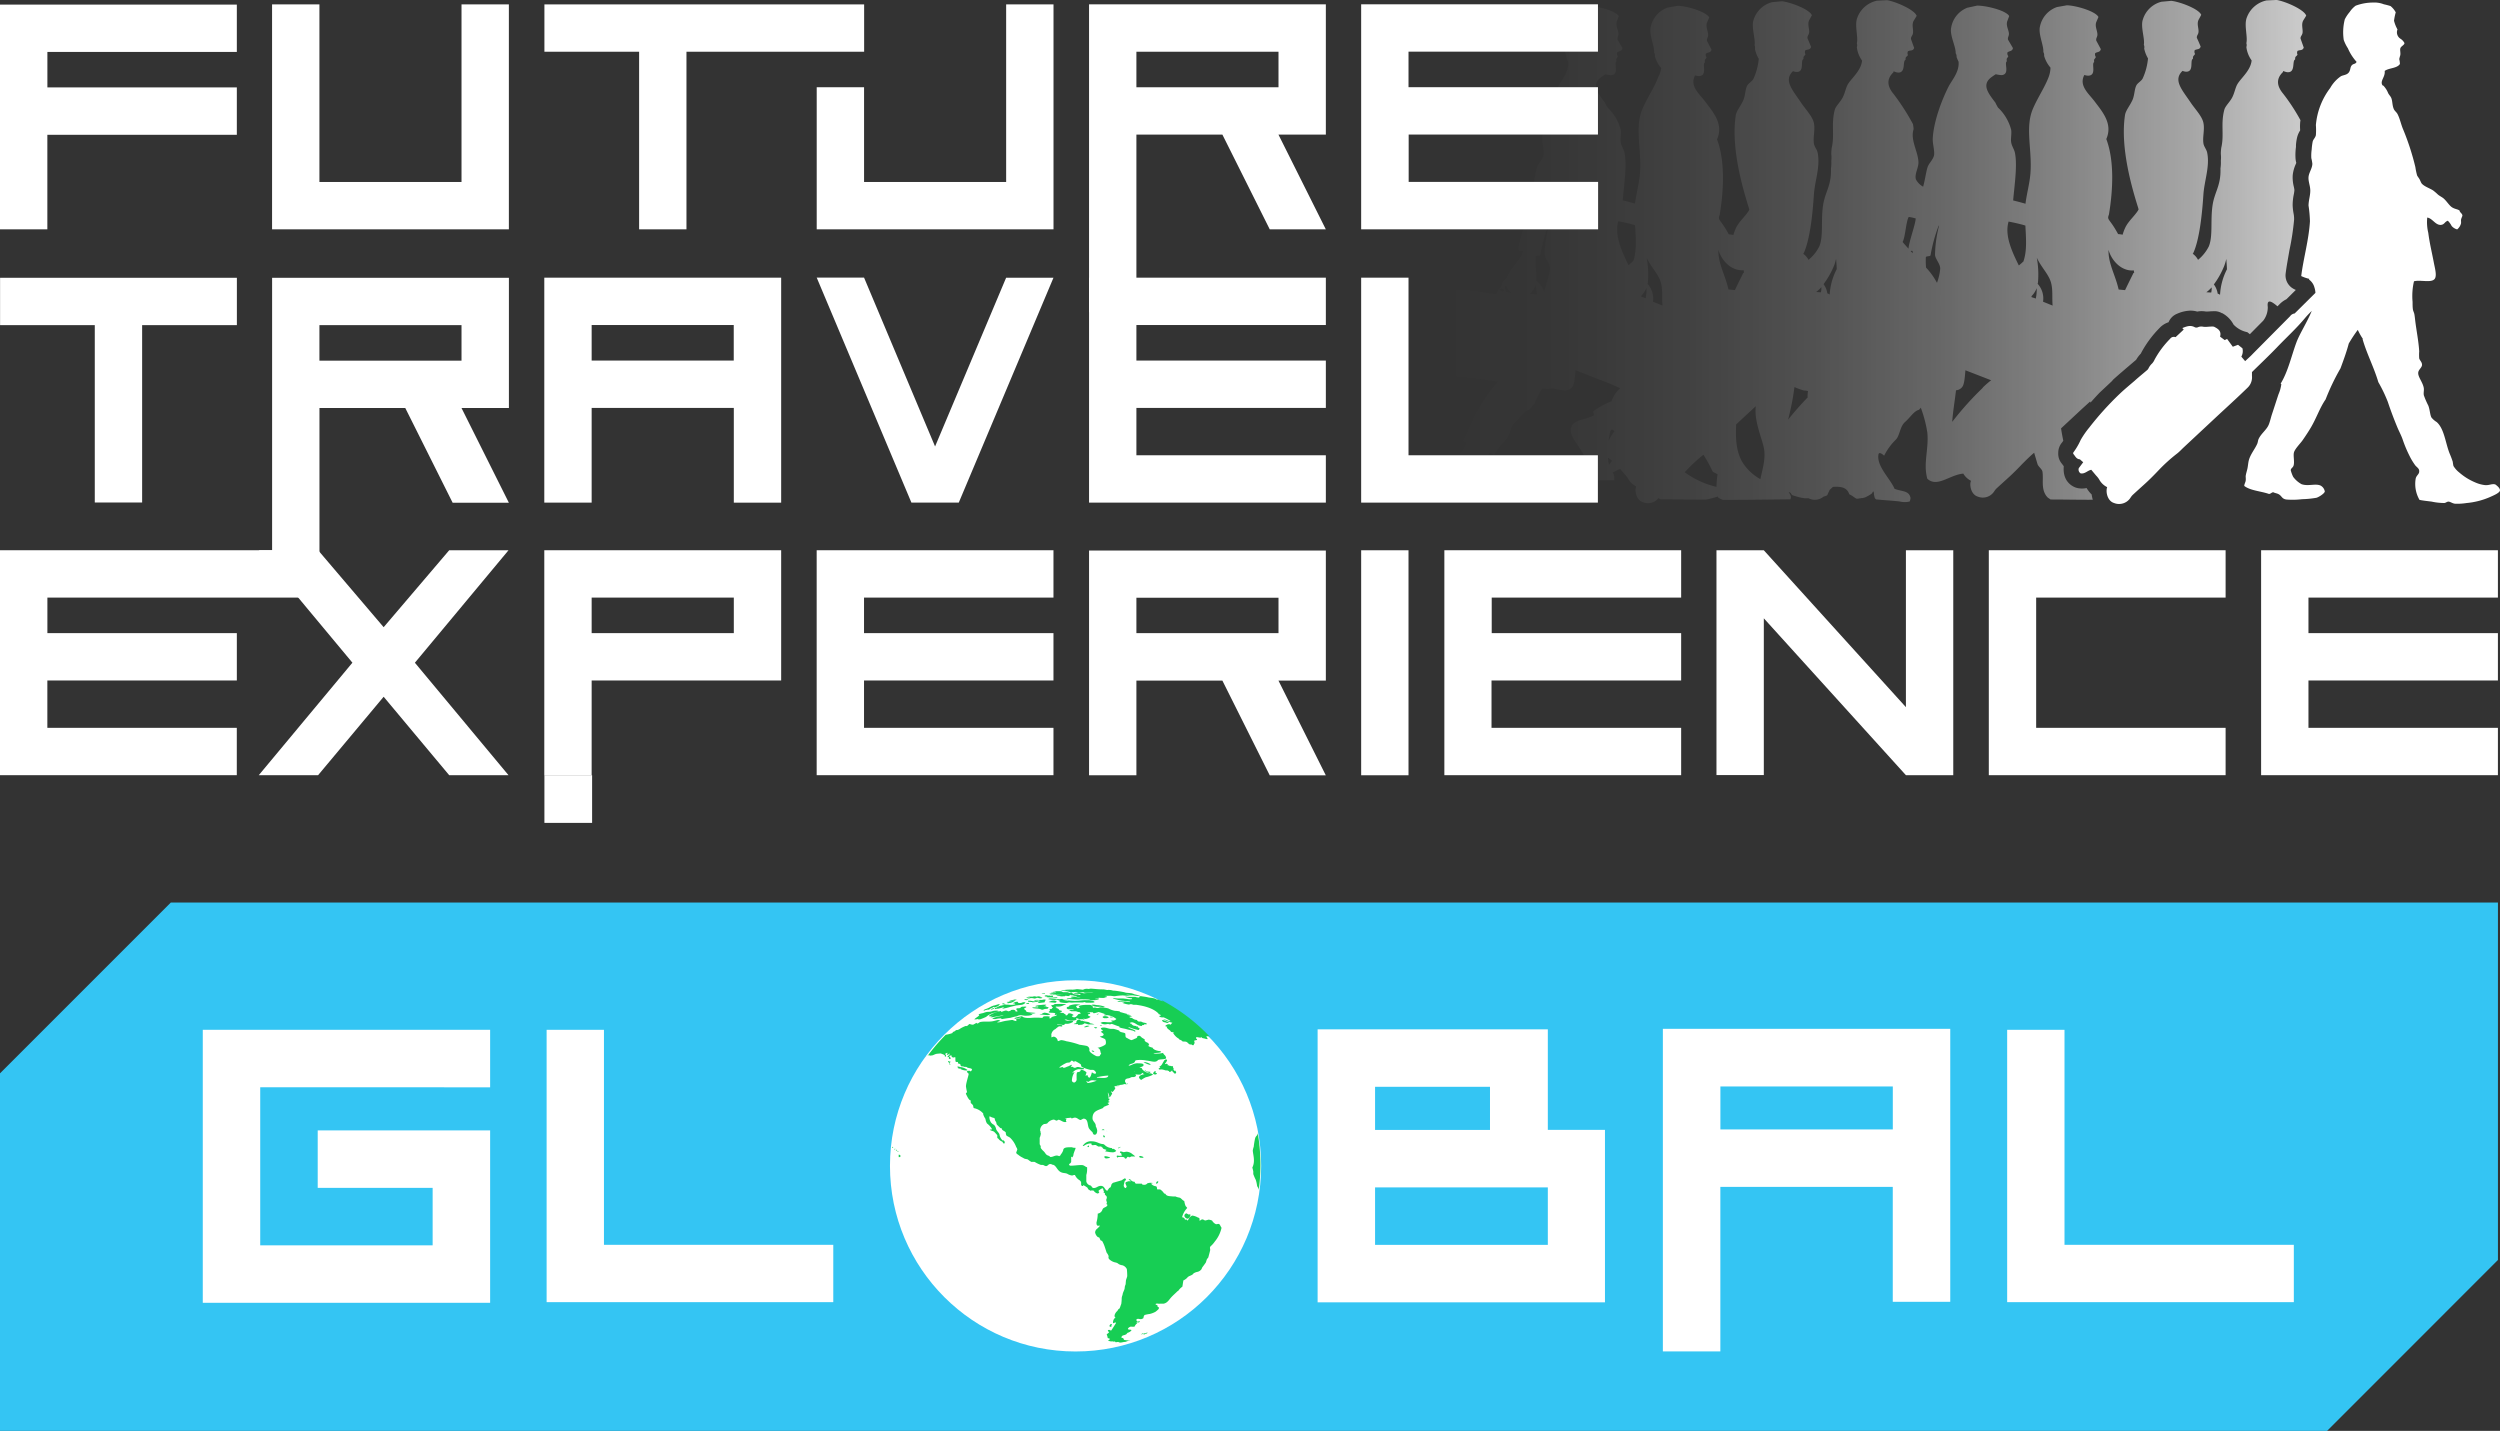 <svg id="Layer_1" data-name="Layer 1" xmlns="http://www.w3.org/2000/svg" xmlns:xlink="http://www.w3.org/1999/xlink" viewBox="0 0 656.26 375.61"><rect x="0" y="0" width="656.26" height="375.61" fill="#333333" stroke="none"/><defs><style>.cls-1{fill:#34c5f3;}.cls-2,.cls-3{fill:#fff;}.cls-3{fill-rule:evenodd;}.cls-4{fill:url(#linear-gradient);}.cls-5{fill:#17ce54;}</style><linearGradient id="linear-gradient" x1="1394.79" y1="847.79" x2="1621.08" y2="847.79" gradientUnits="userSpaceOnUse"><stop offset="0" stop-color="#fff" stop-opacity="0"/><stop offset="0.14" stop-color="#fff" stop-opacity="0.02"/><stop offset="0.28" stop-color="#fff" stop-opacity="0.07"/><stop offset="0.43" stop-color="#fff" stop-opacity="0.15"/><stop offset="0.58" stop-color="#fff" stop-opacity="0.26"/><stop offset="0.73" stop-color="#fff" stop-opacity="0.41"/><stop offset="0.88" stop-color="#fff" stop-opacity="0.58"/><stop offset="1" stop-color="#fff" stop-opacity="0.75"/></linearGradient></defs><title>fte-global-full-logo-white</title><polygon class="cls-1" points="655.72 236.91 655.72 330.75 610.87 375.61 0 375.61 0 281.76 44.85 236.91 655.72 236.91"/><path class="cls-2" d="M1407.22,960.43v12.43H1457v12.43h-62.16V926.24H1457v12.43h-49.73V948H1457v12.43h-49.73Z" transform="translate(-1015.69 -781.8)"/><path class="cls-2" d="M1621.67,960.43v12.43h49.73v12.43h-62.16V926.24h62.16v12.43h-49.73V948h49.73v12.43h-49.73Z" transform="translate(-1015.69 -781.8)"/><path class="cls-2" d="M1242.5,960.43v12.43h49.73v12.43h-62.16V926.24h62.16v12.43H1242.5V948h49.73v12.43H1242.5Z" transform="translate(-1015.69 -781.8)"/><path class="cls-2" d="M1028.12,960.43v12.43h49.73v12.43h-62.16V926.24h79.75v12.43h-67.31V948h49.73v12.43h-49.73Z" transform="translate(-1015.69 -781.8)"/><path class="cls-2" d="M1363.72,960.46h-12.43l12.43,24.87H1349l-12.43-24.87H1314v24.85h-12.43v-59h62.16v34.19ZM1314,938.7V948h37.3V938.7H1314Z" transform="translate(-1015.69 -781.8)"/><path class="cls-2" d="M1550.19,938.67v34.19h49.73v12.43h-62.16V926.24h62.16v12.43h-49.73Z" transform="translate(-1015.69 -781.8)"/><path class="cls-2" d="M1528.44,985.29H1516l-37.3-41.18v41.14h-12.43v-59h12.43l37.3,41.18V926.24h12.43v59.06Z" transform="translate(-1015.69 -781.8)"/><path class="cls-2" d="M1385.47,985.31H1373V926.24h12.43v59.07Z" transform="translate(-1015.69 -781.8)"/><path class="cls-2" d="M1158.59,926.24h62.16v34.19H1171v24.89h-12.43V926.24ZM1208.32,948v-9.33H1171V948h37.3Z" transform="translate(-1015.69 -781.8)"/><path class="cls-2" d="M1116.4,946.44l17.21-20.2h15.57l-24.58,29.53,24.58,29.53h-15.57L1116.4,964.7l-17.21,20.59h-15.57l24.58-29.53-24.58-29.53h15.57Z" transform="translate(-1015.69 -781.8)"/><path class="cls-2" d="M1385.47,817.12v12.43h49.73V842H1373V782.93h62.16v12.43h-49.73v9.33h49.73v12.43h-49.73Z" transform="translate(-1015.69 -781.8)"/><path class="cls-2" d="M1363.72,817.14h-12.43L1363.72,842H1349l-12.43-24.87H1314v46.61h-12.43v-80.8h62.16v34.19ZM1314,795.38v9.32h37.3v-9.32H1314Z" transform="translate(-1015.69 -781.8)"/><path class="cls-2" d="M1242.53,795.38h-46.64V842h-12.43V795.38h-24.86V782.95h83.93v12.43Z" transform="translate(-1015.69 -781.8)"/><path class="cls-2" d="M1149.27,842h-62.16V782.95h12.43v46.62h37.3V782.95h12.43V842Z" transform="translate(-1015.69 -781.8)"/><path class="cls-2" d="M1292.24,842h-62.16V804.7h12.43v24.87h37.3V782.95h12.43V842Z" transform="translate(-1015.69 -781.8)"/><path class="cls-2" d="M1028.12,817.14V842h-12.43v-59h62.17v12.43h-49.73v9.32h49.73v12.43h-49.73Z" transform="translate(-1015.69 -781.8)"/><path class="cls-2" d="M1314,888.88v12.43h49.73v12.43h-62.16V854.69h62.16v12.43H1314v9.33h49.73v12.43H1314Z" transform="translate(-1015.69 -781.8)"/><path class="cls-2" d="M1149.27,888.91h-12.43l12.43,24.86h-14.76l-12.43-24.86h-22.53v46.56h-12.43V854.72h62.16v34.19Zm-49.73-21.76v9.33h37.3v-9.33h-37.3Z" transform="translate(-1015.69 -781.8)"/><path class="cls-2" d="M1373,913.74V854.69h12.43v46.62h49.71v12.43H1373Z" transform="translate(-1015.69 -781.8)"/><path class="cls-2" d="M1158.59,854.69h62.16v59.06h-12.43V888.88H1171v24.86h-12.43V854.69ZM1171,867.12v9.33h37.3v-9.33H1171Z" transform="translate(-1015.69 -781.8)"/><path class="cls-2" d="M1077.85,867.15H1053v46.56h-12.43V867.15h-24.86V854.72h62.16v12.43Z" transform="translate(-1015.69 -781.8)"/><path class="cls-2" d="M1267.37,913.74h-12.43l-24.86-59.06h12.43L1261.15,899l18.65-44.29h12.43Z" transform="translate(-1015.69 -781.8)"/><path class="cls-3" d="M1617.7,864a0.84,0.84,0,0,1,.22,0h0A0.84,0.84,0,0,0,1617.7,864Z" transform="translate(-1015.69 -781.8)"/><path class="cls-3" d="M1590.51,867.28h0Z" transform="translate(-1015.69 -781.8)"/><path class="cls-3" d="M1586.26,870.11h0a1,1,0,0,0-.32.06A1,1,0,0,1,1586.26,870.11Z" transform="translate(-1015.69 -781.8)"/><path class="cls-3" d="M1596.18,867.41a4.76,4.76,0,0,1,.62,0l-0.45,0h-0.16Z" transform="translate(-1015.69 -781.8)"/><path class="cls-3" d="M1604.92,876.44h0l-1-1.16Z" transform="translate(-1015.69 -781.8)"/><path class="cls-3" d="M1593.38,867.42h0Z" transform="translate(-1015.69 -781.8)"/><path class="cls-2" d="M1671.94,910.55c-0.07.65-1.76,1.34-2.65,1.74a19.81,19.81,0,0,1-6.13,1.56,15.34,15.34,0,0,1-3,.18c-0.71-.07-1.29-0.56-1.74-0.55s-0.65.32-1.09,0.36a15.52,15.52,0,0,1-3.3-.36c-1.11-.15-2.25-0.25-3.21-0.46a8.36,8.36,0,0,1-1-5.59c0.19-.89,1-1.15.92-2,0-.7-0.7-1-1.1-1.56a17.57,17.57,0,0,1-1.1-1.74,34,34,0,0,1-2.2-5.13c-0.4-1.08-.94-2.06-1.37-3.11-0.91-2.19-1.74-4.4-2.47-6.6a38,38,0,0,0-2.49-5.18c-1.12-3.82-3-7.37-4.11-11.2l0-.17s0-.07,0-0.1h0c-0.05-.07-0.12-0.12-0.16-0.2a16.27,16.27,0,0,1-1.12-2.05,37.7,37.7,0,0,0-2.37,3.59c-0.58,2.19-1.37,4.35-2.17,6.51a58.81,58.81,0,0,0-3.91,8.16h0c-1.56,2.26-2.34,4.77-3.84,7.33-0.59,1-1.33,2.14-2.2,3.39-0.59.85-2.1,2.33-2.29,3.29s0.23,2.43-.09,3.39c-0.18.54-.7,0.66-0.73,1.19a9.2,9.2,0,0,0,.64,1.74,6.76,6.76,0,0,0,2.2,1.92c1.72,0.61,3.68-.25,5,0.37a2.15,2.15,0,0,1,1.1,1.55c-0.06.5-1.51,1.45-2.2,1.65a25.36,25.36,0,0,1-3.75.37,21.31,21.31,0,0,1-4.12.09c-1.24-.19-1.14-0.86-2-1.37-0.49-.29-0.93-0.27-1.47-0.55-0.45.06-.62,0.41-1.1,0.46-2.12-.75-4.88-0.86-6.5-2.11,0-.5.3-0.9,0.37-1.37s0-.8,0-1.19c0.07-.65.32-1.35,0.46-2s0.2-1.56.37-2.19c0.43-1.59,1.61-2.95,2.2-4.31,0.18-.41.19-0.9,0.37-1.28,0.68-1.45,2.09-2.37,2.66-3.76,0.34-.83.53-1.77,0.82-2.66,0.6-1.79,1.15-3.54,1.74-5.31a9.79,9.79,0,0,0,.74-2.66l-0.18-.12c2-3.29,2.84-7.37,4.17-10.91,0.85-2.25,2.78-5.22,4-8.19-0.6.59-1.19,1.19-1.73,1.83-2.3,2.78-5,5.21-7.46,7.8-2.11,2.18-4.31,4.27-6.51,6.43,0,0.33,0,.67,0,1a3.76,3.76,0,0,1-1.14,3.09q-1.6,1.55-3.23,3.07c-1.52,1.42-3.06,2.83-4.59,4.25l-9,8.4c-0.55.52-1.07,1.09-1.66,1.55a42.82,42.82,0,0,0-4.9,4.43c-1.13,1.19-2.28,2.36-3.49,3.46s-2.21,2-3.3,3a4.5,4.5,0,0,0-.58.74,3.55,3.55,0,0,1-4.32,1.38c-1.53-.47-2.09-2.37-1.92-3.63,0-.18.08-0.36,0.12-0.53a4.81,4.81,0,0,1-2.12-2.06,6,6,0,0,0-.8-1l-1.25-1.5c-1,.19-1.67,1.15-2.8.94a1.18,1.18,0,0,1-.47-1.39l1.15-1.53-0.69-.6a0.54,0.54,0,0,0-.22-0.17c-0.94-.07-1.2-0.9-1.7-1.43a0.76,0.76,0,0,1,0-.33,17.82,17.82,0,0,0,1.95-3.33,23.46,23.46,0,0,1,2.26-3.26,80.7,80.7,0,0,1,7.86-8.72c1.28-1.22,2.64-2.35,4-3.51,1.1-1,2.21-1.88,3.31-2.83a1.34,1.34,0,0,0,.35-0.43,4.39,4.39,0,0,1,1-1.35,3.82,3.82,0,0,0,.63-1,24.06,24.06,0,0,1,4.06-5.44,1.2,1.2,0,0,1,1.43-.43l2.15-2-0.38-.39c1.09-.43,2.12-0.85,3.24-0.24a1,1,0,0,0,.91,0,2.24,2.24,0,0,1,1.29-.12c0.94,0.16,1.87-.14,2.89,0,1,0.53,2,1.06,1.59,2.61l1.22,0.91,0.62-.31,1.5,2.05,1.37-.51,1.16,0.92a3,3,0,0,1-.29,2.19l1,1.18,1.45-1.35c0.21-.19.4-0.4,0.6-0.61l9.75-9.83a1.68,1.68,0,0,1,1.19-.72l5.46-5.41a5.46,5.46,0,0,0-.25-1.38,3.73,3.73,0,0,0-1.43-2.11,1.52,1.52,0,0,0,.06-0.19,10.39,10.39,0,0,1-2.11-.73c0.56-4.56,2-9.48,2.29-14.38a32.47,32.47,0,0,0-.37-4.12c0-1.3.47-2.64,0.46-3.94s-0.56-2.4-.46-3.57,1-2.29,1-3.48a10.27,10.27,0,0,0-.27-1.47,11.73,11.73,0,0,1,.1-2.29,15.3,15.3,0,0,1,.27-2.1c0.14-.53.7-1,0.83-1.65a18.6,18.6,0,0,0,0-2.65,18.68,18.68,0,0,1,3.75-9.71,9.22,9.22,0,0,1,2.84-3.11c0.62-.31,1.46-0.29,2-0.92s0.35-1.39.82-1.92,0.92-.24,1.28-0.91a13.08,13.08,0,0,1-2.29-3.57,10.41,10.41,0,0,1-1.09-2.2,13.74,13.74,0,0,1,.28-5.41,9.57,9.57,0,0,1,1.28-1.92,6.72,6.72,0,0,1,1.56-1.65,13,13,0,0,1,4.58-.83,6.73,6.73,0,0,1,2.84.46,16.86,16.86,0,0,1,1.74.46,5.37,5.37,0,0,1,1.37,1.65,16,16,0,0,0-.45,2.2,9,9,0,0,0,.91,2.29,2,2,0,0,0,.83,2.47,2.94,2.94,0,0,1,1,1.1c0,0.55-1,.84-1.1,1.47-0.1.41,0.12,1.12,0,1.74a9.66,9.66,0,0,0-.27,1,6.13,6.13,0,0,1,.18,1.28c-0.76,1.2-2.86,1-4,1.83,0.2,1.56-1.23,2.55-.64,3.66,0.12,0.23.3,0.21,0.28,0.19a6.07,6.07,0,0,1,1.28,2c0.27,0.49.65,0.84,0.82,1.28,0.33,0.82.22,1.86,0.64,2.84,0.23,0.55.72,0.83,1,1.37,0.63,1.22.91,2.71,1.46,4a65.58,65.58,0,0,1,3.21,9.89,18,18,0,0,0,.46,2.2c0.11,0.25.45,0.66,0.64,1s0.39,0.89.55,1.1c0.62,0.77,2,1.21,3,1.83a14.83,14.83,0,0,1,1.28,1.1c0.49,0.4,1.08.67,1.47,1,0.88,0.76,1.49,1.9,2.29,2.38s1.35,0.41,1.93.82c0,0.47.69,0.74,0.73,1.28,0,0.25-.3.68-0.37,1.19,0,0.31.05,0.69,0,.92a3,3,0,0,1-1,1.55,2.89,2.89,0,0,1-1.46-.91,5.1,5.1,0,0,0-1-1.37c-0.89.32-.84,1-1.83,1.1-1.45.07-2.19-1.74-3.57-1.93a11.9,11.9,0,0,0,.27,4c0.35,2.74.94,5.08,1.47,7.88,0.23,1.25.81,3.22,0.28,4.12-0.77,1.29-3.76.26-5.5,0.73a17,17,0,0,0-.37,5.4c0,0.7,0,1.41.09,2,0.06,0.41.29,0.79,0.37,1.19s0.14,0.93.19,1.37c0.32,2.84.93,5.68,1.09,8.43a12.61,12.61,0,0,0,0,1.83c0.12,0.53.77,1,.74,1.74s-1,1.25-1,2.11c-0.05,1.09,1.25,2.5,1.47,4,0.08,0.57-.11,1.18,0,1.83a21.73,21.73,0,0,0,1.19,2.75c0.44,1.2.42,2.36,0.82,3.11a5.31,5.31,0,0,0,1.37,1.19c2,1.76,2.3,5.51,3.39,8.24a23.14,23.14,0,0,1,.83,2.19,9.6,9.6,0,0,0,.18,1.1,6.54,6.54,0,0,0,1.56,1.74,15.26,15.26,0,0,0,4.12,2.56,8.74,8.74,0,0,0,2.66.73c1.13,0.07,1.77-.44,2.66-0.18C1670.85,909.08,1672,909.83,1671.94,910.55Z" transform="translate(-1015.69 -781.8)"/><path class="cls-4" d="M1620.12,790.42c0.13-1-.38-2.14.16-3.21,0.27-.43.54-0.86,0.8-1.3-0.51-1.56-5.28-3.69-7.74-4.12l-2.65.12a7.05,7.05,0,0,0-5.18,4.43c-0.82,1.93.27,5.08-.14,6.8a1.55,1.55,0,0,1,0,1,7.55,7.55,0,0,0,1.38,3.52c-0.23,2.61-2.77,4.61-3.72,6.21-0.56.93-.75,2.31-1.38,3.52s-1.8,2.23-2.06,3.2c-1,3.7,0,6.63-.81,10a11.72,11.72,0,0,0-.11,1.65,8.61,8.61,0,0,1,0,1.77,9.8,9.8,0,0,1-.1,2c0.16,4.48-1.52,6.1-2.06,9.6-0.62,4,.13,8.17-1,10.88a10.81,10.81,0,0,1-2.83,3.52,4.37,4.37,0,0,0-1.45-1.64l0.13,0c1.74-3.56,2.43-10.87,2.73-15.46,0.23-3.62,1.72-7.36,1-11-0.17-.92-0.89-1.61-1-2.53-0.24-1.68.38-3.59,0-5.36s-2.17-3.54-3.38-5.36c-2.25-3.34-4.63-5.83-2.1-8.26a3.12,3.12,0,0,0,.84.22c2.31,0.13,1-3,1.9-3.38,0-.92.15-0.61,0.55-1.27a1.12,1.12,0,0,1-.08-1c0.63-.36,1.29-0.08,1.55-0.94-0.31-.76-0.63-1.53-1-2.29-0.06-.66.39-0.85,0.44-1.56,0.08-.95-0.49-2.09,0-3.16,0.24-.43.48-0.87,0.71-1.32-0.58-1.52-5.4-3.38-7.84-3.68l-2.6.24a6.86,6.86,0,0,0-4.86,4.6c-0.7,1.93.54,5,.24,6.7a1.54,1.54,0,0,1,.09,1,8.68,8.68,0,0,0,1,2.58,16.23,16.23,0,0,1-1.36,5.18c-0.33.75-1.33,1.2-1.69,1.89-0.52,1-.47,2.54-1,3.78-0.72,1.63-1.83,2.79-2,4.1-1.28,8.54,1.88,19.24,3.5,24.37a2.92,2.92,0,0,1,.07.35c-0.9,1.62-2.73,3-3.57,4.92a11.37,11.37,0,0,0-.61,1.68,8.89,8.89,0,0,0-1.19-.16c-2.29-4.23-3-3.59-2.41-5.12,1.08-6.44,1.45-14.19-.69-19.83,1.77-4-1-7.14-3.09-9.91-1.49-2-4.19-4.08-2.67-6.91a3.49,3.49,0,0,0,1,.19c2.34-.06.76-3.15,1.58-3.57-0.12-.93.09-0.62,0.44-1.33a1.16,1.16,0,0,1-.18-1c0.6-.42,1.3-0.19,1.48-1.08l-1.19-2.23c-0.13-.66.31-0.9,0.3-1.61,0-1-.69-2.07-0.32-3.2,0.2-.46.4-0.93,0.59-1.39-0.74-1.48-5.79-3-8.28-3.07l-2.6.46a6.83,6.83,0,0,0-4.46,5.06c-0.52,2,1,5,.88,6.75a1.59,1.59,0,0,1,.2,1,8,8,0,0,0,1.67,3.09,7.28,7.28,0,0,1-.46,2.41c-1,2.69-2.9,5.47-4.12,8.32-2.17,5-.2,10.7-0.68,17-0.22,2.77-1,5.43-1.3,8-1-.29-2.06-0.57-3.24-0.87,0.36-4.09,1.15-9.26.46-12.54-0.2-.94-0.9-1.82-1-2.88-0.12-.89.2-2.18,0-3.2a12.37,12.37,0,0,0-3.44-5.76,11.44,11.44,0,0,1-.68-1.28c-1.81-2.41-3.76-4.71-1-6.72,0,0,.65-0.47,1.1-0.74a9.18,9.18,0,0,0,1.48.23c2.34-.15.62-3.18,1.43-3.63-0.16-.93.07-0.63,0.38-1.34a1.13,1.13,0,0,1-.22-1c0.57-.44,1.28-0.24,1.43-1.13-0.42-.73-0.85-1.46-1.28-2.19-0.16-.66.27-0.91,0.23-1.62-0.06-1-.79-2-0.46-3.18,0.18-.47.36-0.94,0.53-1.41-0.8-1.46-5.91-2.74-8.41-2.75l-2.58.56a6.79,6.79,0,0,0-4.24,5.22c-0.43,2,1.25,4.95,1.18,6.72a1.59,1.59,0,0,1,.24,1,11,11,0,0,0,.52,1.22c0.25,2.73-1.79,4.88-2.65,6.59-1.87,3.69-3.87,9.17-4.12,13.44-0.09,1.54.53,3.31,0.34,4.48s-1.35,2.11-1.71,3.2-0.62,3-1,4.48l-0.16.62a4.52,4.52,0,0,1-1.91-1.95c-0.37-1.34.73-3.07,0.68-4.47-0.09-2.84-2.18-5.8-1.28-8.64,0-.45-0.09-0.9-0.15-1.34a58.07,58.07,0,0,0-5.09-7.92c-1.43-1.71-2.12-3.71-.08-5.67,0,0,.06-0.18.1-0.3a3.9,3.9,0,0,0,1,.33c2.33,0.24,1.23-3,2.11-3.33,0-.94.18-0.61,0.63-1.25a1.14,1.14,0,0,1,0-1c0.66-.34,1.32,0,1.63-0.87-0.28-.79-0.56-1.58-0.84-2.37,0-.67.44-0.84,0.54-1.55,0.13-1-.38-2.14.16-3.2,0.27-.43.54-0.86,0.8-1.3-0.51-1.56-5.28-3.68-7.73-4.12l-2.65.12a7.05,7.05,0,0,0-5.18,4.42c-0.82,1.92.27,5.07-.14,6.8a1.57,1.57,0,0,1,0,1,7.51,7.51,0,0,0,1.37,3.52c-0.23,2.61-2.77,4.61-3.72,6.2-0.56.94-.75,2.31-1.38,3.51s-1.8,2.24-2.06,3.2c-1,3.7,0,6.62-.81,10a12,12,0,0,0-.11,1.65,8.07,8.07,0,0,1,0,1.77,9.65,9.65,0,0,1-.09,2c0.16,4.48-1.52,6.09-2.06,9.59-0.62,4,.13,8.16-1,10.86a10.82,10.82,0,0,1-2.83,3.52,4.32,4.32,0,0,0-1.45-1.63l0.13,0c1.74-3.55,2.43-10.86,2.73-15.44,0.23-3.62,1.72-7.35,1-11-0.17-.92-0.89-1.61-1-2.52-0.24-1.68.38-3.59,0-5.35s-2.17-3.53-3.38-5.35c-2.24-3.34-4.63-5.82-2.1-8.25a3,3,0,0,0,.84.22c2.31,0.13,1-3,1.9-3.38,0-.92.15-0.6,0.54-1.26a1.15,1.15,0,0,1-.08-1c0.63-.36,1.29-0.08,1.55-0.93-0.31-.77-0.63-1.53-0.95-2.29-0.07-.66.39-0.85,0.44-1.55,0.08-.95-0.49-2.09,0-3.16,0.24-.43.48-0.87,0.71-1.31-0.58-1.52-5.39-3.37-7.84-3.68l-2.59.24a6.86,6.86,0,0,0-4.85,4.6c-0.7,1.93.54,5,.24,6.69a1.57,1.57,0,0,1,.1,1,8.51,8.51,0,0,0,1,2.58,16.18,16.18,0,0,1-1.36,5.18c-0.33.75-1.33,1.2-1.69,1.89-0.53,1-.46,2.54-1,3.78-0.72,1.63-1.83,2.79-2,4.1-1.28,8.53,1.88,19.22,3.5,24.34a2.29,2.29,0,0,1,.07.35c-0.89,1.62-2.72,3-3.57,4.92a11.2,11.2,0,0,0-.61,1.68,9.43,9.43,0,0,0-1.2-.16c-2.29-4.22-3-3.58-2.4-5.11,1.08-6.43,1.44-14.17-.69-19.82,1.77-4-1-7.13-3.09-9.9-1.49-2-4.19-4.07-2.67-6.9a3.76,3.76,0,0,0,1,.18c2.34-.06.76-3.15,1.58-3.57-0.12-.93.09-0.62,0.43-1.32a1.16,1.16,0,0,1-.18-1c0.6-.42,1.3-0.18,1.48-1.07l-1.18-2.24c-0.13-.66.31-0.89,0.3-1.61,0-1-.69-2.07-0.32-3.19,0.2-.46.4-0.93,0.59-1.39-0.74-1.48-5.78-3-8.28-3.06l-2.6.46a6.84,6.84,0,0,0-4.46,5.05c-0.52,2,1,5,.88,6.75a1.54,1.54,0,0,1,.2,1,8.07,8.07,0,0,0,1.67,3.09A7.3,7.3,0,0,1,1451,802c-1,2.68-2.9,5.47-4.12,8.31-2.17,5-.2,10.69-0.68,16.94-0.22,2.77-1,5.42-1.3,8-1-.29-2.05-0.57-3.24-0.87,0.36-4.08,1.15-9.25.46-12.52-0.2-.94-0.89-1.82-1-2.87-0.12-.89.2-2.19,0-3.2a12.36,12.36,0,0,0-3.43-5.75,10.94,10.94,0,0,1-.68-1.28c-1.82-2.41-3.76-4.71-1-6.71,0,0,.64-0.47,1.1-0.74a9.29,9.29,0,0,0,1.48.23c2.34-.16.62-3.18,1.43-3.63-0.17-.92.06-0.63,0.37-1.34a1.12,1.12,0,0,1-.22-1c0.58-.44,1.28-0.24,1.43-1.13-0.42-.73-0.85-1.46-1.28-2.19-0.15-.66.27-0.91,0.23-1.62-0.06-1-.78-2-0.46-3.18,0.18-.47.36-0.94,0.54-1.41-0.81-1.45-5.9-2.73-8.41-2.75l-2.58.56a6.78,6.78,0,0,0-4.24,5.22c-0.43,2,1.25,4.94,1.18,6.71a1.54,1.54,0,0,1,.24,1,10.93,10.93,0,0,0,.52,1.22c0.25,2.73-1.79,4.88-2.65,6.58-1.86,3.69-3.87,9.17-4.12,13.42-0.09,1.54.53,3.31,0.34,4.47s-1.36,2.11-1.71,3.2-0.63,3-1,4.47c-0.85,3.2-1.39,6-2.06,9.59-0.36,1.94-1.82,6-1.82,7.38,0,1.06,1.36,0,1.13.93-0.46,1.8-3.35,4.25-4.18,6.72a3.55,3.55,0,0,0-1.53,2.39c-0.8.41-.93,1.22-1.37,1.85-3.48-.3-6.48-1.29-10.38-1-1,5.4-1.75,10.71-2.57,16.17-0.27,1.8-.8,3.69-0.4,5.64,1.9,0.92,4.34.9,6.65,1.18s4.8,0.63,7.23,1a43.91,43.91,0,0,0-5.76,8.32c-0.43.69-2.77,6.19-3.42,7.14-0.11.17,1,.55,0.91,0.71a13,13,0,0,0-.91,1.7c-1.37,2.48-4.18,3.93-2.85,7.09,2.45,1.62,8.7,1.88,8.39,4.66,0.06,0.21.11,0.43,0.16,0.66a0.91,0.91,0,0,0,.49.64,1.23,1.23,0,0,1,.32,0c1.93,0.19,3.87.29,5.81,0.51a5.28,5.28,0,0,0,2.6,0,2.59,2.59,0,0,0,.22-0.92h0c-0.36-2-2.31-1.65-4.18-2.4-1.09-2.63-4.75-5.9-4.23-9,0.17-1,1.49.3,1.49,0.3,0.37-1.19,2.11-3.22,3.12-4.27s1-3.36,2.37-4.59,2.33-2.88,3.65-3.18c0.49-.55,1-1.1,1.44-1.66a20.33,20.33,0,0,1,2-3.9c0.47,0.05.94,0.09,1.38,0.1s0.72-.12,1.07-0.11c1.72,0,4.29,1.37,5.55-.55,0.5-.76.62-2.77,0.74-4.24,2.78,1.07,5.57,2.17,8.37,3.25,1.13,0.43,2.26,1,3.38,1.45a7.87,7.87,0,0,0-2.29,3.41,24.2,24.2,0,0,0-4.67,2.56c-0.39.31,0.4,1-.13,1.27-2.07,1.06-5.35,1-5.83,3.2-0.53,2.42,2.42,4.87,3.43,7.35,1.13,2.79,1.15,5.13,3.43,6.39h4.46a2.92,2.92,0,0,0-.4-2.08c0.69-.2,1.25-0.75,2-0.89,0.41,0.49.83,1,1.25,1.5a6,6,0,0,1,.8,1,4.81,4.81,0,0,0,2.12,2.06c0,0.17-.09.35-0.12,0.53-0.17,1.26.39,3.16,1.92,3.63a3.53,3.53,0,0,0,4.08-1.08l0.47,0.32c3.88,0,7.72.1,11.62,0.08h0.33a22.19,22.19,0,0,0,3.15-.82c0,0.1.08,0.2,0.11,0.29a4.93,4.93,0,0,0,1.22.6c5.79,0,11.74-.08,17.71-0.15a1.53,1.53,0,0,0,.15-0.64,1.43,1.43,0,0,0-.06-0.24h0a3.17,3.17,0,0,0-.55-1,0.83,0.83,0,0,1,.74.58l0.27,0.24,1.24,0.37a12,12,0,0,0,2,.42h1a2.22,2.22,0,0,0,.32.15,3.58,3.58,0,0,0,3.58-.57c0.3-.09.6-0.2,0.89-0.32l0.19-.22h0c0.18-.54.44-0.89,0.52-1.22l0.89-.81c2-.14,3.55.11,4.19,1.69h0l0,0.06a2.49,2.49,0,0,1,.14.22l0.29,0.14c0.79,0.42,1.16.85,1.63,1a2.7,2.7,0,0,0,.78-0.11h0.2a1.84,1.84,0,0,1,.32-0.06l0.16,0a6.12,6.12,0,0,0,.85-0.23L1506,912a4.89,4.89,0,0,0,.64-0.37l0.23-.16,0.1-.07,0.19-.15h0a0.68,0.68,0,0,1,.31-0.45,1.53,1.53,0,0,1,.13.82c0.06,0.21.11,0.43,0.16,0.67a0.92,0.92,0,0,0,.49.64,1.21,1.21,0,0,1,.32,0c1.93,0.19,3.87.29,5.81,0.51a5.31,5.31,0,0,0,2.61,0,2.69,2.69,0,0,0,.22-0.92h0c-0.36-2-2.31-1.66-4.19-2.4-1.09-2.63-4.75-5.91-4.23-9,0.17-1,1.49.3,1.49,0.3a15.82,15.82,0,0,1,3.13-4.27c1-1.08,1-3.37,2.38-4.59s2.33-2.88,3.65-3.19l0.47-.54a33.18,33.18,0,0,1,1.71,6.5c0.44,4.33-1.14,8.13,0,12.14,2.46,2.29,5.57-.73,8.92-1.28l0.52-.07a4.94,4.94,0,0,0,2,1.88c0,0.17-.09.35-0.12,0.53-0.17,1.26.39,3.16,1.92,3.63a3.55,3.55,0,0,0,4.32-1.38,4.51,4.51,0,0,1,.58-0.74c1.09-1,2.2-2,3.3-3s2.36-2.27,3.49-3.46c1-1,2-2,3.11-2.94,0.3,1,.59,2,0.87,2.94,0.21,0.73,1.22,1.33,1.32,2.06,0.3,2.08-.4,4.41,1,6.33,0.12,0.16.25,0.3,0.38,0.44l0.75,0.51c3.69,0,7.37.09,11.08,0.07a8.21,8.21,0,0,1-.3-1.39,8,8,0,0,1-1.33-1.69,5.7,5.7,0,0,1-1.22.13,5.77,5.77,0,0,1-1.06-.1,4,4,0,0,1-.94-0.3c-1.15-.53-3.05-1.94-2.78-5.34v-0.13c-0.15-.19-0.27-0.35-0.36-0.48l-0.08-.11a4,4,0,0,1-1-2.88,4.14,4.14,0,0,1,1-2.75,3.73,3.73,0,0,0,.32-0.47c-0.22-1.08-.43-2.17-0.58-3.23l5.44-5.07,2.2-2c0,0.11.05,0.21,0.08,0.31q1.16-1.31,2.34-2.56,1.61-1.51,3.2-3a3.85,3.85,0,0,0,.39-0.46c0.72-.65,1.44-1.28,2.15-1.89l0.93-.8,1.91-1.63,1.07-.91a8.42,8.42,0,0,1,1.24-1.64l0.14-.29a28.15,28.15,0,0,1,4.71-6.36,5.6,5.6,0,0,1,2.42-1.56,4,4,0,0,1,2.24-2.23,9.25,9.25,0,0,1,3.51-.82,6.41,6.41,0,0,1,1.77.25,6.17,6.17,0,0,1,1.15-.11,6.79,6.79,0,0,1,1.08.09l0.53,0c0.35,0,.79-0.07,1.29-0.07a8.48,8.48,0,0,1,.85,0,4,4,0,0,1,1.55.49l0.08,0A7.17,7.17,0,0,1,1602,867a6.85,6.85,0,0,0,3.62,2l0.67,0.53,0.37-.38,3.12-3.15a5.71,5.71,0,0,0,1.21-3.61c-0.25-2,.7-1.77,2.55-0.18l0.39-.39,0.06-.06a6.33,6.33,0,0,1,1.88-1.4l0.3-.29,2.18-2.16a5.94,5.94,0,0,1-1-.54,4,4,0,0,1-1.67-3.76c0.25-2,.66-4.13,1-6.15a66.76,66.76,0,0,0,1.22-8,7.37,7.37,0,0,0-.15-1.68,14.78,14.78,0,0,1-.23-2.1,13.89,13.89,0,0,1,.29-2.79,8.37,8.37,0,0,0,.17-1.2,6.4,6.4,0,0,0-.15-0.86,10.09,10.09,0,0,1-.29-3.08,9.45,9.45,0,0,1,.78-2.82l0.15-.37a6.67,6.67,0,0,1-.19-1.09,15.34,15.34,0,0,1,.11-3.09c0-.15,0-0.31,0-0.47a12.62,12.62,0,0,1,.34-2.2,6.1,6.1,0,0,1,.75-1.66c0-.1,0-0.21,0-0.3a11.26,11.26,0,0,1,0-1.55c0-.29.06-0.56,0.09-0.85a51,51,0,0,0-4.53-6.94c-1.43-1.71-2.13-3.71-.08-5.68,0,0,.07-0.19.1-0.3a3.86,3.86,0,0,0,1,.32c2.33,0.24,1.23-3,2.11-3.33,0-.94.18-0.61,0.63-1.26a1.15,1.15,0,0,1,0-1c0.65-.33,1.32,0,1.63-0.87l-0.84-2.37C1619.55,791.31,1620,791.13,1620.12,790.42ZM1409.2,857.73a1.11,1.11,0,0,1,1.47.35A1,1,0,0,1,1409.2,857.73Zm1.77,0.76-0.32-1.42c0.12-.14.25-0.29,0.4-0.44a3.41,3.41,0,0,0,.88,1.57,2.51,2.51,0,0,0,.8.55A13.82,13.82,0,0,1,1411,858.5Zm6.26,0.44a4.38,4.38,0,0,0,1.52-2.34,18.21,18.21,0,0,1,.41,2.5C1418.52,859,1417.87,859,1417.22,858.93Zm3.82-.34a5.86,5.86,0,0,0-2.11-3.11c0.17-1.9-.28-4.09-0.15-6.22,0-.44,1.16-0.19,1.24-0.59a39,39,0,0,1,2.37-8.37c-0.65,2.77-1.35,6.45-1.2,8.32,0.08,1.07,1.29,2.23,1.37,3.51S1421.64,856.08,1421,858.59Zm76.11-7.1a14,14,0,0,0,.51-1.77c0.07,0.87.15,1.79,0.17,2.73a16.48,16.48,0,0,0-1.85,6.66,2.05,2.05,0,0,0-.61-0.3,5.54,5.54,0,0,0-1-2.42A21.67,21.67,0,0,0,1497.15,851.5Zm-3.36,5.69a4.37,4.37,0,0,1-.11,1.35l-1.27-.07A8.38,8.38,0,0,0,1493.79,857.19Zm-20.38-4.45c0,0.22.05,0.45,0.08,0.68l-0.17,0q-1.14,2.27-2.22,4.54l-1.69-.17c-0.85-3.81-2.77-6.83-2.64-10.4C1467.53,850.11,1470.13,853,1473.41,852.73ZM1451.68,856c0.52,1.95.23,3.92,0.41,6l-2.5-1a5.74,5.74,0,0,0-1.4-4.68c0-.1,0-0.2.06-0.3a24.36,24.36,0,0,0-.31-6.6C1449,851.85,1451.08,853.76,1451.68,856Zm-3.79,1.35a11,11,0,0,1-.21,2.74c-0.37-.14-0.75-0.27-1.13-0.38,0-.08,0-0.15-0.07-0.22A6.22,6.22,0,0,0,1447.9,857.32Zm-7.39-17.48c1.47,0.3,3,.61,4.41,1.06,0.2,3.4.47,6.57-.45,9.32-0.4.41-.84,0.78-1.28,1.15C1441.31,847.55,1439.44,843.44,1440.51,839.84Zm-1,55.11a16.89,16.89,0,0,0-1.28,2l-0.28.54a20.3,20.3,0,0,1,.4-2.2C1438.55,894.25,1439.06,894.52,1439.46,895Zm-1.5,8.63a12.94,12.94,0,0,1-.21-1.6l0.15,0a0.54,0.54,0,0,1,.22.17l0.69,0.6-0.77,1C1438,903.74,1438,903.66,1438,903.59Zm28.33,6a22.63,22.63,0,0,1-8.41-3.86l0.7-.72a43,43,0,0,1,4.22-3.86,35.48,35.48,0,0,1,2.37,4.31,1.58,1.58,0,0,1,.19.22l1.16,0.59C1466.4,907.38,1466.28,908.47,1466.28,909.57Zm11.52-2a13,13,0,0,1-4.85-4.62c-1.66-3-1.71-6.38-1.56-9.78l2.76-2.57,2.39-2.21c-0.5,4.21,1.91,8.94,2.22,11.55S1478.31,905.11,1477.8,907.56Zm12.38-21.51c-1.82,1.87-3.53,3.83-5.16,5.86a67.41,67.41,0,0,0,1.67-8.56,18.13,18.13,0,0,0,2.29.86c0.35,0.1.73,0.05,1.07,0.15l0.21,0.07C1490.2,885,1490.18,885.51,1490.18,886.05Zm27.57-38s0,0.1-.06.15l-0.51-.56C1517.52,847.63,1517.87,847.55,1517.75,848Zm0.69-8.32c-0.35,1.91-1.76,5.86-1.81,7.3-0.53-.58-1.05-1.16-1.55-1.76h0c0.7-1.16.89-5.43,1.61-6.57a11.23,11.23,0,0,1,1.84.4Zm5.71,16.35a18.5,18.5,0,0,0-2.91-4.08,19.84,19.84,0,0,1-.06-2.67c0-.44,1.16-0.18,1.24-0.6a41.71,41.71,0,0,1,2.12-7.72h0.11a32.63,32.63,0,0,0-1.06,7.67c0.09,1.07,1.3,2.23,1.37,3.52A14.06,14.06,0,0,1,1524.14,856.08Zm12,27.45a80.72,80.72,0,0,0-7.86,8.72l-0.19.24c0.18-2.66.68-5.49,1-8.29a2.2,2.2,0,0,0,1.72-1c0.5-.76.62-2.78,0.75-4.25l6.75,2.62C1537.6,882.21,1536.87,882.86,1536.17,883.53Zm10.72-33.24c-0.4.41-.84,0.78-1.28,1.15-1.88-3.82-3.76-7.93-2.69-11.53,1.47,0.29,3,.61,4.41,1.05C1547.53,844.36,1547.81,847.53,1546.89,850.28Zm3.21,9.85c-0.37-.14-0.75-0.26-1.13-0.38,0-.08,0-0.15-0.07-0.22a6.18,6.18,0,0,0,1.4-2.14A10.93,10.93,0,0,1,1550.1,860.13ZM1552,861a5.71,5.71,0,0,0-1.4-4.68c0-.1,0-0.2.06-0.3a24.26,24.26,0,0,0-.31-6.6c1.11,2.48,3.16,4.39,3.75,6.6,0.52,1.95.23,3.92,0.41,6Zm23.76-7.58q-1.14,2.28-2.23,4.54l-1.69-.16c-0.85-3.82-2.77-6.84-2.65-10.41,0.76,2.77,3.35,5.69,6.65,5.39,0,0.23.05,0.45,0.08,0.69Zm20.37,5.17-1.27-.07a8.49,8.49,0,0,0,1.39-1.28A4.35,4.35,0,0,1,1596.14,858.61Zm2.32,0.59a2,2,0,0,0-.61-0.3,5.53,5.53,0,0,0-1-2.42,21.52,21.52,0,0,0,2.74-4.92,13.29,13.29,0,0,0,.52-1.77c0.07,0.87.15,1.79,0.17,2.73A16.5,16.5,0,0,0,1598.46,859.19Z" transform="translate(-1015.69 -781.8)"/><rect class="cls-2" x="142.91" y="203.49" width="12.52" height="12.52"/><path class="cls-2" d="M1452.21,1051.87h75.43v71.66h-15.09v-30.17h-45.26v43.19h-15.09v-84.68Zm15.09,15.09v11.32h45.26V1067h-45.26Z" transform="translate(-1015.69 -781.8)"/><path class="cls-2" d="M1437,1123.67h-75.43V1052H1422v26.4H1437v45.26Zm-60.35-56.58v11.32h30.17v-11.32H1376.7Zm0,26.4v15.09H1422v-15.09H1376.7Z" transform="translate(-1015.69 -781.8)"/><path class="cls-2" d="M1159.18,1123.62v-71.49h15.05v56.44h60.2v15.05h-75.25Z" transform="translate(-1015.69 -781.8)"/><path class="cls-2" d="M1542.58,1123.62v-71.49h15.05v56.44h60.2v15.05h-75.25Z" transform="translate(-1015.69 -781.8)"/><path class="cls-2" d="M1084,1067.22v41.49h45.26v-15.09h-30.17v-15.09h45.26v45.26h-75.43v-71.66h75.43v15.09H1084Z" transform="translate(-1015.69 -781.8)"/><circle class="cls-2" cx="282.34" cy="306.05" r="48.72"/><path class="cls-5" d="M1275.78,1046.78c0,0.08.16,0.05,0.33,0a1.51,1.51,0,0,0,.73-0.43A2.5,2.5,0,0,0,1275.78,1046.78Zm4.85-1.68a2.58,2.58,0,0,0,1.25-.44l-0.35.06a3,3,0,0,0,.71-0.21,0.87,0.87,0,0,0-.39,0,6.7,6.7,0,0,0-1.88.52A0.69,0.69,0,0,0,1280.63,1045.1Zm0.34-.49,1-.17,0.63-.17a1.11,1.11,0,0,0-.9,0,6.65,6.65,0,0,0-1.69.56c0.17,0,.28-0.12.46-0.15S1280.71,1044.65,1281,1044.61Zm-2.17,1.11a5.32,5.32,0,0,0-.72.15c0,0.06,0,0,.14,0h-0.05a1.77,1.77,0,0,0-.46.18,0.5,0.5,0,0,1,.21,0,0.34,0.34,0,0,0-.11,0,1.57,1.57,0,0,0-.37.07,0.33,0.33,0,0,1,0,.13h0.21c-0.07,0-.15,0-0.22,0a2.09,2.09,0,0,0-.56.2c0.09,0.07,0,0,0,.13s0.12,0.12.29,0.05,0.46,0,.74-0.1a9.36,9.36,0,0,0,.94-0.24,0.41,0.41,0,0,1,.27-0.15c0,0.13.17,0.08,0.33,0.13a0.8,0.8,0,0,0-.65.22,0.84,0.84,0,0,0,.59,0,11.44,11.44,0,0,0,1.51-.38c0.07,0,1.56-.38,1.58-0.38s1.38-.14,1.53-0.19a1.73,1.73,0,0,0,.86-0.5c0-.14-0.21-0.17-0.5-0.15s-0.43.17-.65,0.18c-0.46.09-.84,0-0.82-0.19,0,0,0,0,0-.11a2.48,2.48,0,0,1-.42,0,2.6,2.6,0,0,0-.89.39,0.83,0.83,0,0,0,.54,0s0,0.06,0,.11l-0.24.07a1.81,1.81,0,0,0,.46,0,1.21,1.21,0,0,1-.53.19c-1,.14-1.37-0.05-2.07,0-0.16,0-.36,0-0.51.1C1279.12,1045.63,1278.89,1045.7,1278.8,1045.72Zm-0.64.53a0.35,0.35,0,0,0,.18,0A0.28,0.28,0,0,1,1278.16,1046.25Zm-26.87,37.66c0.07,0.12,0,.27.15,0.29a0.14,0.14,0,0,0,.07-0.07C1251.46,1084,1251.48,1083.88,1251.3,1083.91Zm-0.42-.26c0,0.08,0,.22.07,0.23a0.35,0.35,0,0,0,.23-0.26A1.28,1.28,0,0,1,1250.88,1083.65Zm0.73,1.27c0,0.15,0,.24,0,0.43s0,0.21.11,0.21a0.47,0.47,0,0,0,.36-0.17c0-.07,0-0.15,0-0.22A0.48,0.48,0,0,0,1251.61,1084.91Zm22.36-37.79a2.87,2.87,0,0,0,.37-0.16,2.91,2.91,0,0,0,.57-0.15,0.28,0.28,0,0,0,.31,0,0.78,0.78,0,0,0,.49-0.29,1.75,1.75,0,0,0,.79-0.42,0.75,0.75,0,0,0,.46.11c0.33-.14.65-0.31,1-0.46a0.91,0.91,0,0,1-.12-0.13,0.42,0.42,0,0,0,.32-0.19c0.05-.21-1.27.26-1.27,0.26a3.34,3.34,0,0,1-.37.07,5.64,5.64,0,0,0-1.17.55c-0.39.19-.68,0.28-1,0.41-0.08,0-.48.24-0.49,0.26A0.32,0.32,0,0,1,1274,1047.12Zm-23.39,36.26h0s0,0-.1,0a0.17,0.17,0,0,0,.13.19,0.17,0.17,0,0,0,.09-0.13,0.38,0.38,0,0,1,0-.18C1250.62,1083.3,1250.68,1083.31,1250.58,1083.38Zm28.56-38.12a0.63,0.63,0,0,0,.33-0.15,1,1,0,0,0-.73.12A0.47,0.47,0,0,0,1279.14,1045.26Zm-0.05.35c0.16,0,.3-0.06.48-0.09s0-.05,0-0.11l-0.77.15C1278.8,1045.67,1279,1045.64,1279.09,1045.61Zm24.47,0.45a7.52,7.52,0,0,0,.94,0,5.61,5.61,0,0,0,.77.11,0.57,0.57,0,0,0,.44-0.12,8,8,0,0,0-1.74-.4c-0.54,0-.7-0.12-1.27-0.14-0.17,0-.43,0-0.42.12a0.69,0.69,0,0,0,.52.22C1302.61,1045.94,1303.06,1046,1303.56,1046.07Zm-5.71-1.12c0.68,0,1.35,0,2,0,0.25,0,.27-0.08.63-0.1a0.69,0.69,0,0,0,.51.15c0.9,0,2,.1,2.08-0.22a0.93,0.93,0,0,1-.33,0s0.08,0,.12-0.07h0.2a4.32,4.32,0,0,0-2-.34c-1.34-.06-1.73.15-3.15,0.16-0.63,0-1.12-.06-1.74-0.1-0.1,0-.42.13-0.4,0a0.24,0.24,0,0,1,.18,0,3.3,3.3,0,0,1-1.12-.18c0.34,0,.67,0,1,0-0.23-.11-1.36,0-1.17-0.23h-0.44a1.45,1.45,0,0,1-.5.08,18.13,18.13,0,0,0-2.13-.2,1,1,0,0,0-.75.17,7.2,7.2,0,0,0,1.75.21,1.29,1.29,0,0,0,.5-0.11c0.41,0.15.5,0.25,1,.41a0.36,0.36,0,0,0-.31.15c0,0.24,1.22.35,1.8,0.36a3.61,3.61,0,0,0,.71-0.16c0.08,0,.22,0,0.31,0C1296.51,1045,1297.3,1045,1297.85,1044.95Zm-39.27,14.38,0.25-.27h-0.06Zm32.36-13.18h-0.58a1,1,0,0,0,.09-0.15,2.42,2.42,0,0,0-.93,0,1.77,1.77,0,0,0,.84-0.39,0.27,0.27,0,0,0-.24-0.08c-0.35,0-.65,0-1,0.07a5.64,5.64,0,0,0-1.5.23,0.5,0.5,0,0,0-.18.09,1,1,0,0,0,.78.06,1,1,0,0,1,0,.25,2.58,2.58,0,0,1-.38,0c-0.41,0-.78,0-1.1,0a0.29,0.29,0,0,0,0,.16c0.69,0.21,1.43.1,2.13,0.33a0.8,0.8,0,0,0,.54.13,5,5,0,0,0,.52-0.18C1290.73,1046.57,1290.77,1046.7,1290.94,1046.15Zm3.76-4.25,0.37-.05c0.24,0,.5,0,0.73,0a3.37,3.37,0,0,0-.69.12s0.33,0,.44,0a9.82,9.82,0,0,1,1-.13,3.64,3.64,0,0,1,.49,0,4.72,4.72,0,0,0-1.53.21c0.18,0,.67,0,1.16,0a3.74,3.74,0,0,0-.67.08,8.27,8.27,0,0,0,1.35.12,2.13,2.13,0,0,0,.54-0.06h0.32a1.46,1.46,0,0,0,1,.14c0.18,0,.28-0.06.49-0.06s0.4,0,.87.07a13.57,13.57,0,0,0,1.84-.07l0.37,0a6.66,6.66,0,0,1-1.16.12c-0.44,0-.8,0-1.23,0a0.34,0.34,0,0,0-.17.06,5.09,5.09,0,0,0,.92.23,13.87,13.87,0,0,1-1.54-.26,12.88,12.88,0,0,0-1.31,0,2.08,2.08,0,0,0-.37,0,0.55,0.55,0,0,0,.37.08,1,1,0,0,0-.62,0c0,0.18,1.65.15,1.69,0.35s-0.74.12-1.37,0.16a1.65,1.65,0,0,0-.75.23s0,0,0,.08a2.58,2.58,0,0,1,.38,0c0.07,0,.18,0,0.25,0h0.38c0,0.24.78,0.26,1.13,0.36h-0.45a6.39,6.39,0,0,0-1.56-.21,0.78,0.78,0,0,0-.63.07,1.27,1.27,0,0,0,.83.21c-0.53.13-1.82,0-1.85,0.3a0.25,0.25,0,0,0,.25.06,0.71,0.71,0,0,0,.31-0.08c0.9,0.09,1.55.13,2.41,0.15,0.39,0,.54-0.07.76-0.06,0.64,0,1.27,0,1.9.05s0.25,0.13.84,0.14a4.85,4.85,0,0,0,2-.15,0.53,0.53,0,0,0-.38-0.08,4.73,4.73,0,0,0-.63,0c0-.23,1,0,1-0.27a0.85,0.85,0,0,0-.18-0.12c0.42,0.06.82,0.06,1.24,0.08s0.58-.21,1.07-0.23a2.33,2.33,0,0,0-.73-0.22c0.49,0.05.76,0.11,0.7-.06l-0.69-.06c0.36,0,1,0,1.52,0,0.38,0,.92.14,1.25,0.11a13.31,13.31,0,0,1,2.11-.21,20.5,20.5,0,0,0,2.57.11c-0.57-.1-1.46-0.2-1.72-0.3,1.22,0,2.3.32,3.15,0.33a0.9,0.9,0,0,0,.52,0,7.73,7.73,0,0,0-1.48-.42,2.09,2.09,0,0,0-.41-0.17,2.73,2.73,0,0,0-.42-0.12c-0.59-.06-1.18-0.12-1.78-0.16,0.18,0,.24,0,0.4,0a25.41,25.41,0,0,0-3-.51c-0.2,0-.41,0-0.66-0.08s-0.35-.08-0.71-0.12-0.4.06-.74,0-0.47-.12-0.92-0.15a1.33,1.33,0,0,1-.28,0c-0.93,0-1.83-.11-2.76-0.18a1.44,1.44,0,0,0-.55.05,1.7,1.7,0,0,1-.48,0,2,2,0,0,0-1.2.23c-0.23,0-1.16-.15-1.64-0.16a6.78,6.78,0,0,1-1,.13,0.23,0.23,0,0,1-.2,0h-0.54a9.94,9.94,0,0,0-2.45.28A3.31,3.31,0,0,0,1294.71,1041.9Zm-5.57,6.09a1.31,1.31,0,0,0-.57.09s1.87,0.2,2.21.19a3.17,3.17,0,0,0,.66-0.2,4.13,4.13,0,0,0-1.56-.44A1.55,1.55,0,0,0,1289.13,1048Zm25.2-4.36a2.05,2.05,0,0,1-.6-0.15c-0.43,0-1.41,0-2.19,0a0.51,0.51,0,0,0-.45,0,5.85,5.85,0,0,0,1.78.39c0.06,0.25-.17.24-0.55,0.25s-1.34-.21-2-0.22c-0.45,0-.69,0-1.13,0s-1.39-.17-1.36,0a15.67,15.67,0,0,0,2.49.59c0.3,0,.55.08,0.85,0.1a0.19,0.19,0,0,0,.22,0c0.32,0,.61.1,1,0.13-0.08.12,0,.12-0.27,0.13l-1.37-.18a0.89,0.89,0,0,1-.43,0l-0.61-.07a0.89,0.89,0,0,0-.71.08,3.44,3.44,0,0,0,.86.1c0.29,0,.6.17,1,0.25a0.82,0.82,0,0,1-.47.07,8.37,8.37,0,0,0,1.62.4,1.39,1.39,0,0,0,.31,0l-0.25-.1,0.47,0c0.29,0,.52.13,0.73,0.17a6.8,6.8,0,0,1,.74,0l0.7,0.11c2.65,0.44,4.26,1.29,5.12,2.2a0.36,0.36,0,0,0,0,.14,1,1,0,0,1,.59.27c0,0.22-.45.09-0.38,0.29s0.23,0.21.64,0.29a4.29,4.29,0,0,0,.51,0,14.91,14.91,0,0,1,1.72.9c0,0.08,0,.15-0.17.09-0.52-.12-0.87-0.35-1.34-0.44a1.94,1.94,0,0,0-.39-0.09,9.43,9.43,0,0,0,2.45.95,2.32,2.32,0,0,0-.46.51,0.86,0.86,0,0,0-.61-0.12v0a1.74,1.74,0,0,0-.75.36,1.09,1.09,0,0,0,.05.23,1.08,1.08,0,0,1,.45.09,0.53,0.53,0,0,0-.16.21,4.07,4.07,0,0,0,.87.75,2.3,2.3,0,0,0,.3.39,2.69,2.69,0,0,1,.82.2c-0.17,0-.32,0-0.28.13a4,4,0,0,0,1.46,1.44,0.94,0.94,0,0,0,.21.25,1.49,1.49,0,0,1,.78.47c0.25,0.05.56,0,.86,0.06,0.53,0.14.6,0.59,1.11,0.74a1.1,1.1,0,0,1,.39,0,0.44,0.44,0,0,0,.27.17c0.53,0.12.15-.47,0.58-0.48a3.3,3.3,0,0,1-.16-0.58c-0.08-.33.81-0.12,0.75-0.45-0.06-.11-0.25-0.22-0.29-0.3s0,0,.1-0.07a0.47,0.47,0,0,0-.07-0.11c-0.12-.31.91,0.08,1.22,0s0-.13.27-0.1c0,0.07,0,.11.06,0.18a1.73,1.73,0,0,1,.26.1c0.31,0,.89.26,1.15,0.22s-0.45-.75-0.21-0.75a2.88,2.88,0,0,0,.33,0c-0.06-.07.11,0,0.24,0l0.3,0.14a48.64,48.64,0,0,0-12.43-9.49c-0.09,0-.15,0-0.14,0s0.13,0.12.22,0.17a1.05,1.05,0,0,1-.3-0.09,6.25,6.25,0,0,1-1-.42h-0.18a0.74,0.74,0,0,0,.15.15c-0.4-.11-0.54-0.3-0.93-0.4-0.56-.13-0.94-0.15-1.53-0.25-0.83-.19-1.1-0.19-2-0.34C1314.41,1043.39,1315.14,1043.77,1314.33,1043.63Zm13.72,56.9c-0.11,0-.34.32-0.37,0a0.83,0.83,0,0,1-.47-0.21,0.12,0.12,0,0,1-.09,0,0.65,0.65,0,0,0-.51.72,1,1,0,0,0,.91.67,1.39,1.39,0,0,0,.68-0.93A0.27,0.27,0,0,0,1328.06,1100.53Zm-5.49-50.29a14.4,14.4,0,0,0-1.4-.63c-0.22,0-.46-0.06-0.44.09a1.17,1.17,0,0,0,.53.43,2,2,0,0,1,.49.1A1,1,0,0,0,1322.57,1050.24Zm-36-2.36a3.07,3.07,0,0,0,1-.16c-0.49-.13-2.49-0.12-2.48-0.45s-0.57-.39-0.53-0.74a6.19,6.19,0,0,0,.58-0.36c0-.18-0.37-0.16-0.81-0.1a0.88,0.88,0,0,0-.75.24s0,0.05,0,.09a2.92,2.92,0,0,1-.67.08,0.58,0.58,0,0,0-.45.17,1.15,1.15,0,0,0,.43.57,1,1,0,0,1-.33.11c-0.46,0-.23-0.2-0.34-0.29a1,1,0,0,0-.73-0.15,3.8,3.8,0,0,0-.52.07,0.16,0.16,0,0,1,.08.15,6.13,6.13,0,0,1-.71.17,0.93,0.93,0,0,0-1-.11,3.09,3.09,0,0,0-.74.29c-0.08-.07,0-0.31-0.3-0.24-0.83.14-2.84,0.86-3,1.32a0.94,0.94,0,0,0,.6,0,3.42,3.42,0,0,1,.77-0.15,2.45,2.45,0,0,0-.93.37c-0.06.23,1.14-.06,1.67-0.16l1.21-.21a2.27,2.27,0,0,1,.56,0c-0.28.07-.41,0.08-0.77,0.14a9.07,9.07,0,0,0-2.24.61,1.47,1.47,0,0,0,1,.14,5.42,5.42,0,0,1,1.25-.16c0.28,0,0,.24.37,0.18,0.69-.11,1.39-0.22,2.13-0.31a16.36,16.36,0,0,1,1.77-.42,1.64,1.64,0,0,1,.66-0.25c0.71-.1,1,0.19,2,0.1a3.34,3.34,0,0,0,1.45-.31,0.32,0.32,0,0,1-.24-0.12c-0.08,0-.37,0-0.37-0.05S1286.38,1047.91,1286.58,1047.88Zm36,15.31a0.19,0.19,0,0,0,.15,0,0.8,0.8,0,0,0,.65-0.43,2.09,2.09,0,0,0,.3.55,1.87,1.87,0,0,1,.2.06,0.3,0.3,0,0,0,.24.26,0.32,0.32,0,0,0,.33-0.41c0-.17-0.18-0.19-0.22-0.42a0.28,0.28,0,0,1-.3.07,1.53,1.53,0,0,0-.21-0.33,0.67,0.67,0,0,0,.21-0.25,0.4,0.4,0,0,0-.26,0c0-.29,0-0.44-0.05-0.62a1.42,1.42,0,0,1-.7-0.09,0.88,0.88,0,0,1-.28,0,0.13,0.13,0,0,1,0-.1l-0.44-.05c0-.05,0-0.12,0-0.17l0.11-.08a1,1,0,0,0-.41-0.14,1.9,1.9,0,0,0-.35.11,1.14,1.14,0,0,1,0-.17,2.17,2.17,0,0,0,.54-0.87,0.36,0.36,0,0,0-.19-0.2,0.68,0.68,0,0,0-.67.46c-0.32.41-.51,1.21-1.18,1.41a0.32,0.32,0,0,0,.21.12,0.16,0.16,0,0,1,0,.12,2.65,2.65,0,0,0-.42.32,0.46,0.46,0,0,0,.28.22c0.29,0,.38-0.07.77,0a6.5,6.5,0,0,1,.77.22,1.9,1.9,0,0,0,.49,0,0.94,0.94,0,0,0,.7.16C1322.72,1063,1322.53,1063,1322.54,1063.19Zm-36.74-18.68a0.85,0.85,0,0,0-.29,0c0.05,0,0,0,.06.09h0c0,0.07,0,.08,0,0.15a1.47,1.47,0,0,0,.58,0s0,0,.06.08a2.14,2.14,0,0,1,.36,0c0,0.06.1,0.1,0.27,0.07,0.49,0,1.33-.2,1.79-0.24a2.8,2.8,0,0,0,.29,0,1.93,1.93,0,0,0-.63.18s0,0.05,0,.09a0.29,0.29,0,0,0-.18.1,1.74,1.74,0,0,0,.78,0c0.06,0,.61-0.06,1-0.11a1.3,1.3,0,0,1,.26-0.56c0-.18,0-0.2-0.47-0.18l-0.49.1c-0.47,0-.69,0-1.08,0a2,2,0,0,0-.43,0,1.23,1.23,0,0,0,.83,0c0,0.08,0,.1,0,0.19-0.63.08-.77-0.14-1.31-0.07,0,0,0,.05,0,0.1a1.19,1.19,0,0,0,.46.1C1286.78,1044.81,1286.5,1044.42,1285.8,1044.51Zm6.84-1.74a2.1,2.1,0,0,1-.57.11c0,0.06,0,.06.19,0.06l0.52-.08a0.3,0.3,0,0,0,.34.07c0.29,0,.36-0.06.75-0.08a8.42,8.42,0,0,1,1,0,7.54,7.54,0,0,0-1.9.2,1.83,1.83,0,0,0,1.11.13,1,1,0,0,1-.33.06,2,2,0,0,0,1,.09c0.37,0,.61,0,0.61-0.17a4.73,4.73,0,0,0,.9.11s0,0,0-.09h0.45l-0.32-.14,0.3-.1c0.07,0.11.07,0.14,0.4,0.13s0.66-.21,1.18-0.21a1.94,1.94,0,0,0,.57,0c0.07,0,0,0,0-.1-0.34,0-1-.1-1.22-0.1a0.66,0.66,0,0,1-.43,0,1.22,1.22,0,0,0,.18-0.1c0-.07-0.3,0-0.3-0.1s0-.12-0.32-0.11h-0.25a0.23,0.23,0,0,0,.12,0s0,0,0,.08h-0.3a0.94,0.94,0,0,0-.44-0.17c-0.38,0-.61,0-1,0s-0.29-.2-0.77-0.25-0.92,0-1.53,0a1.16,1.16,0,0,0,.72.1c-0.13,0-.29,0-0.41,0a3.13,3.13,0,0,0-.93.11,1.16,1.16,0,0,0,.31.09c0.13,0,.43-0.05.68,0a0.73,0.73,0,0,1-.27.08,4.19,4.19,0,0,0-.66,0,0.94,0.94,0,0,0-.57.1,3.26,3.26,0,0,0,1.06.08,0.57,0.57,0,0,1-.22.06l-0.73,0a1.31,1.31,0,0,0-.37,0C1291.33,1042.93,1291.78,1042.84,1292.64,1042.77Zm-3.06-.13a2.71,2.71,0,0,1,.4,0,0.66,0.66,0,0,0,0-.15c-0.15,0-.52,0-0.83.07C1289.16,1042.68,1289.43,1042.61,1289.57,1042.65Zm0.33,0.57c-0.05.23,0.48,0.17,0.76,0.25a0.4,0.4,0,0,0-.25.1,4.28,4.28,0,0,0,1.71-.1c-0.08-.12,0-0.12,0-0.2,0-.25-0.84.07-0.84-0.14a1.73,1.73,0,0,1-.83-0.06A0.8,0.8,0,0,0,1289.9,1043.22Zm-4.51.4c-0.06,0-.12.08-0.18,0.1a4.83,4.83,0,0,0,.82-0.1c-0.05,0-.07.08,0,0.09a6.89,6.89,0,0,0-.72.18,1.85,1.85,0,0,0,.62,0,1.61,1.61,0,0,1,.77-0.05c0.44-.05.68,0,1.11-0.08s0.47,0.14,1.05.11a0.64,0.64,0,0,0,.45-0.14,1.07,1.07,0,0,0-.64-0.16,0.9,0.9,0,0,0,.2-0.1,2.26,2.26,0,0,0-.69-0.12c-0.13,0-.24.08-0.37,0.1a4.06,4.06,0,0,0-.68-0.11,3.71,3.71,0,0,1-.48.11,8.15,8.15,0,0,0-.86,0c-0.29.05-.46,0.11-0.76,0.16C1285,1043.69,1285.06,1043.64,1285.38,1043.62Zm-0.13.72a0.45,0.45,0,0,0,.35-0.14,3.73,3.73,0,0,0-1.1-.08A0.79,0.79,0,0,0,1285.25,1044.33Zm0.17,1c0.13,0,.36,0,0.38-0.15s-0.1-.05-0.15-0.11a1,1,0,0,0-.71.31Zm2.37-1.44a2.6,2.6,0,0,0-.54,0c-0.09,0-.67.21-0.24,0.14A2.41,2.41,0,0,0,1287.79,1043.9Zm5.27,0.83a1.2,1.2,0,0,0-1-.25,1.57,1.57,0,0,0-.77.24,0.49,0.49,0,0,0-.34.15l1.61,0.16A0.45,0.45,0,0,0,1293.06,1044.73Zm0.15-1.09a0.12,0.12,0,0,0,0-.11,1.63,1.63,0,0,1-.32,0,11.21,11.21,0,0,0-1.61.18l1.54,0A0.41,0.41,0,0,0,1293.2,1043.64Zm-20.86,5.66a0.24,0.24,0,0,0,.24.1c0.11,0,.13,0,0.28,0s1.63-.61,1.69-0.68a5,5,0,0,1,1.8-1,11.5,11.5,0,0,0,1.43-.47c0-.2-1-0.17-1.42-0.06a4.13,4.13,0,0,1-.73.19c-0.47.08-.64,0-1.07,0.1a5.47,5.47,0,0,0-.84.27,5.83,5.83,0,0,0-1.2.33,1.42,1.42,0,0,0,.19.21c-0.1.3-1.16,0.82-1.28,1.12A3.62,3.62,0,0,0,1272.35,1049.3Zm43.48,11.29a4.54,4.54,0,0,0,1.55.71,0.33,0.33,0,0,0,.35-0.08A3.51,3.51,0,0,0,1315.83,1060.58Zm1.82,2.57-0.79-.06a1,1,0,0,1-.61-0.37,0.16,0.16,0,0,0-.1.13,4.3,4.3,0,0,0,1.21.61,0.44,0.44,0,0,0,.3-0.2A0.25,0.25,0,0,1,1317.65,1063.16Zm-8.87,22.13a0.66,0.66,0,0,0,.35.45,1.2,1.2,0,0,1,0-.22,0.55,0.55,0,0,0,.35,0,3.9,3.9,0,0,1,1.31.08,0.48,0.48,0,0,0,.35.37c0.33,0,.29-0.49.66-0.5,0.11,0,.16.14,0.29,0.14a1.18,1.18,0,0,0,.52-0.22h1.06a3.21,3.21,0,0,0-.72-0.58l0.09,0.07a2.59,2.59,0,0,0-1.61-.74c-0.33,0-.49.11-0.87,0.11a6.72,6.72,0,0,0-.7-0.2,0.34,0.34,0,0,0-.23.19,0.46,0.46,0,0,0,.38.31,0.73,0.73,0,0,0,.2.59,3.19,3.19,0,0,1-1.31,0A0.36,0.36,0,0,1,1308.77,1085.29Zm10.31-22.11a0.61,0.61,0,0,0-.2-0.21,1.07,1.07,0,0,0-.54.62,0.41,0.41,0,0,0,.44.26,0.47,0.47,0,0,0,.55-0.21s0-.1,0-0.14C1318.72,1063.44,1319.11,1063.36,1319.08,1063.18Zm-4.37,22.24c0,0.29.38,0.31,0.7,0.31a0.46,0.46,0,0,0,.45-0.16,2.39,2.39,0,0,0-.85-0.31A0.35,0.35,0,0,0,1314.7,1085.42Zm-14.79-36c0,0.08.17,0.18,0.54,0.19A0.66,0.66,0,0,0,1299.92,1049.44Zm19.54,42.48a0.7,0.7,0,0,0-.33.6c0,0.07.18,0,.24,0a0.76,0.76,0,0,0,.32-0.39,1.46,1.46,0,0,1,0-.21A2.31,2.31,0,0,1,1319.45,1091.92Zm-15.26-44c-0.31,0-.91.18-0.58,0.21A0.6,0.6,0,0,0,1304.19,1047.87Zm-0.47,3.68c-0.28-.14-0.88-0.18-0.88,0l0.41,0.19A0.68,0.68,0,0,0,1303.73,1051.55Zm6,31.49a2.33,2.33,0,0,0,0-.25,0.65,0.65,0,0,1-.58.25s0,0.13,0,.17h0.11A1,1,0,0,0,1309.72,1083Zm-3.58-4.48a0.23,0.23,0,0,0,.15.23A1.79,1.79,0,0,1,1306.14,1078.56Zm39.69,0.57a2.44,2.44,0,0,1-.19.66,1.84,1.84,0,0,0-.51.73,18.74,18.74,0,0,0-.38,2.29,4.85,4.85,0,0,0-.25,1c0.07,0.88.3,1.6,0.3,2.59a4.14,4.14,0,0,1-.42,1.88,8.94,8.94,0,0,1,.25,1c0,0.19,0,.37,0,0.71h0c0.07,0.15.06,0.17,0.12,0.3a10,10,0,0,0,.52,1.17,7.75,7.75,0,0,1,.34,1.49,1.14,1.14,0,0,0,.31.61,3,3,0,0,1,.15.54A48.81,48.81,0,0,0,1345.83,1079.13Zm-40.6-.91a0.77,0.77,0,0,0-.41.22c0.13,0,.47,0,0.77,0A0.58,0.58,0,0,0,1305.22,1078.22Zm0,1.6c0,0.16,0,.52.3,0.53a0.29,0.29,0,0,0,.15-0.14,0.4,0.4,0,0,0-.33-0.39h-0.12Zm-4.16,3.05a1.27,1.27,0,0,0,.42,0,1.32,1.32,0,0,0,0-.42l-0.09,0h-0.06a0.73,0.73,0,0,1,0,.2A0.27,0.27,0,0,0,1301.11,1082.86Zm4.45,2.59a0.53,0.53,0,0,0,.48.42,5.37,5.37,0,0,0,1-.17,0.34,0.34,0,0,0-.27-0.25l0.06,0.06a3.34,3.34,0,0,0-.94-0.23A0.35,0.35,0,0,0,1305.56,1085.45Zm3.15-1.54a2.48,2.48,0,0,0-.67-0.56l-0.44,0a0.82,0.82,0,0,1,0-.2,2.93,2.93,0,0,1-1.83-.72,1.29,1.29,0,0,0-.51-0.34c-1,0-1.58-.69-2.92-0.72a2.48,2.48,0,0,0-2.45,1.24,1.5,1.5,0,0,1,.27,0,3.09,3.09,0,0,1,1.67-.68,0.74,0.74,0,0,1,.42.09c-0.07.06-.11,0.18,0.06,0.31s0.56,0,.87,0,0.62,0.42,1,.43a1.28,1.28,0,0,1,.62,0,0.42,0.42,0,0,0,.33.26c0.07,0.44.55,0.4,1,.6a0.38,0.38,0,0,1-.29.25,0.6,0.6,0,0,1,0,.17c0.56,0,1,.2,1.71.2A1.29,1.29,0,0,0,1308.71,1083.91Zm-8.36-32.6a0.41,0.41,0,0,0,0,.15,4.08,4.08,0,0,0,1.34-.36,2.09,2.09,0,0,0-.76-0.07A3,3,0,0,1,1300.35,1051.31Zm15.77,80.49a2.27,2.27,0,0,1-.25.16c0,0.06,0,.08,0,0.11l0.15,0a0.56,0.56,0,0,0,.33-0.18,0.89,0.89,0,0,0,.56-0.23,0.61,0.61,0,0,0,0-.08c-0.12.06-.17,0-0.37,0.09S1316.27,1131.76,1316.12,1131.8Zm-0.63-69.61h-0.07C1315.44,1062.23,1315.47,1062.34,1315.49,1062.19Zm0.62,69.5a5.52,5.52,0,0,1-.74.16s0,0.08.13,0.06a1.32,1.32,0,0,1-.36.22s0,0,.09,0c0.32-.13.52-0.25,0.84-0.39A0.17,0.17,0,0,0,1316.11,1131.69Zm-0.72-69.52h0S1315.4,1062.12,1315.39,1062.17ZM1265,1061a1.3,1.3,0,0,1,.13-0.18,0.44,0.44,0,0,0-.06-0.17,0.56,0.56,0,0,0,.07-0.35,0.53,0.53,0,0,1-.3.26c-0.12,0,.15-0.21.16-0.22a3.3,3.3,0,0,0-.42,0,0.18,0.18,0,0,1,0,.13c0.08,0.1.09,0.26,0.17,0.23s0.11,0.13.27,0.13a0.33,0.33,0,0,0-.11.19,0.18,0.18,0,0,0,.22.24C1265.31,1061.23,1265,1061.06,1265,1061Zm-0.05-2.07c-0.38.05-.49,0.06-0.56,0.44,0.24-.19.12-0.09,0.42-0.11a1.12,1.12,0,0,0-.07.31,0.45,0.45,0,0,0,.31.24,0.23,0.23,0,0,0,.19-0.19C1265.29,1059.31,1264.78,1059.37,1264.93,1058.93Zm-1.09-.22a1,1,0,0,1,.16-0.61,0.73,0.73,0,0,1-.41.13,0.43,0.43,0,0,0-.25.21c-0.05.22,0.09,0.35,0.36,0.29a0.38,0.38,0,0,0,.14.51,0.86,0.86,0,0,0,.18-0.58S1263.84,1058.76,1263.85,1058.71Zm4,3.73a3.45,3.45,0,0,0,1.55.37c0.06,0,.14,0,0.21,0a1,1,0,0,1,0-.16,3.6,3.6,0,0,0-1.9-.75,1.56,1.56,0,0,0-.54-0.13,1.48,1.48,0,0,0-.31.14,0.18,0.18,0,0,0,.08,0h0.31a0.69,0.69,0,0,1-.24.19,1.17,1.17,0,0,0,1.06.17A0.74,0.74,0,0,0,1267.83,1062.44Zm35-4.51a0.2,0.2,0,0,0,.1,0,0.61,0.61,0,0,0-.68-0.35,0.49,0.49,0,0,1,0,.14A1,1,0,0,0,1302.87,1057.92Zm0.15-7.25a9.3,9.3,0,0,0-1.16-.26,2.49,2.49,0,0,1-.19-0.21c-0.48-.27-1.33-0.18-1.91-0.5a1.62,1.62,0,0,0-.24.08,4.48,4.48,0,0,1-.4-0.32,0.73,0.73,0,0,0-.88.65c0,0.06,0,.11,0,0.17a0.36,0.36,0,0,1-.27.14,0.66,0.66,0,0,0-.4.22,8.78,8.78,0,0,1,1.16,0c0,0.12-.13.22,0.19,0.23a0.26,0.26,0,0,0,.22-0.09,1.44,1.44,0,0,0,1.26-.39l1,0.31c0.2,0,.47,0,0.73,0A4.22,4.22,0,0,0,1303,1050.67Zm4.85-1.79a1.59,1.59,0,0,0-.53-0.21,0.73,0.73,0,0,0-.33.08,0.36,0.36,0,0,0,.34.11A2.46,2.46,0,0,0,1307.87,1048.88ZM1305,1051a0.66,0.66,0,0,0-.61,0A0.68,0.68,0,0,0,1305,1051Zm30.56,52.08c-0.26,0-.42.1-0.69,0.07a2.24,2.24,0,0,1-1-.94,2.9,2.9,0,0,0-.92-0.25c-0.24.07-.52,0.15-0.81,0.21s-0.44-.3-0.93-0.27a1.74,1.74,0,0,0-.5.32l-0.16,0a1.62,1.62,0,0,0,0-.59,0.6,0.6,0,0,0-.4-0.22,4,4,0,0,0-1.48-.52,1.81,1.81,0,0,0-1,1,0.63,0.63,0,0,1-.28.31,0.28,0.28,0,0,1-.1-0.25c-0.18,0-.35,0-0.57,0a0.61,0.61,0,0,0-.37-0.53c-0.11,0-.34,0-0.32-0.25a5.56,5.56,0,0,1,1.31-2.27,2.09,2.09,0,0,0-.41-0.48,6.07,6.07,0,0,1-.37-1.36c-0.41-.08-0.89-0.87-1.3-0.88h-0.15a0.09,0.09,0,0,0,0-.05,2.31,2.31,0,0,1-.83-0.25l-0.66,0c-0.71-.1-1.75,0-2-0.71a0.6,0.6,0,0,1-.39-0.14,3.12,3.12,0,0,0-1-1c-0.24,0-.51,0-0.76,0-0.12-.36,0-0.72-0.36-0.84a1.8,1.8,0,0,1-1.17-.57c0-.05,0-0.16,0-0.21a0.61,0.61,0,0,0,.42-0.06,6.48,6.48,0,0,0-.77-0.07,6.19,6.19,0,0,0-.7.14,1,1,0,0,1-.88.39c-0.17,0-.56,0-0.56-0.29l-1.54,0a0.5,0.5,0,0,1-.34-0.49,1.4,1.4,0,0,1-1.19-.66H1312c0,0.32.44,0.2,0.55,0.51-0.17,0-.45,0-0.7,0-0.26.18-.71,0.12-0.74,0.53a7.86,7.86,0,0,0,.34.84,0.91,0.91,0,0,1-.28.44,0.72,0.72,0,0,1-.48-0.81,8.2,8.2,0,0,1,.27-1.12,0.34,0.34,0,0,0,.3-0.33,0.64,0.64,0,0,0-.26-0.33,5.81,5.81,0,0,0-.85.53c-0.76.22-1.2,0.34-1.93,0.56a1,1,0,0,0-.8.64,1.49,1.49,0,0,1-.27.69,0.67,0.67,0,0,0-.48.47,0.38,0.38,0,0,0-.18.14,0.34,0.34,0,0,1,0,.16,0.41,0.41,0,0,1-.36,0c-0.06,0-.17.15-0.22,0.19l0.2-.22c-0.48-.34-0.52-1.13-1.39-1.16s-1.1.55-1.9,0.56c-0.53,0-.51-0.49-0.85-0.66a1.4,1.4,0,0,1-1.12-1.07c0-.57,0-1.1,0-1.69a4.81,4.81,0,0,0,.21-1.61,3.56,3.56,0,0,0,0-.42c-0.54-.11-0.72-0.57-1.46-0.58-1.07,0-1.88.17-2.89,0.17a0.37,0.37,0,0,1-.37-0.3,0.35,0.35,0,0,1,0-.14,1,1,0,0,0,.54-0.55c0-.45,0-0.9,0-1.33h0.25s0,0.15,0,.19a1.37,1.37,0,0,0,.36-0.91,14.53,14.53,0,0,1,.52-1.41v-0.25c-0.13,0-.61,0-0.7-0.06a1.31,1.31,0,0,0-.6-0.08c-0.83,0-1.9,0-1.92.79a3.4,3.4,0,0,1-.64,1.11,0.65,0.65,0,0,1-.43.44,1.76,1.76,0,0,0-.57-0.17c-0.63,0-1.08.38-1.67,0.39-0.17,0-.24-0.24-0.51-0.33-0.81-.23-0.79-0.68-1.32-1.18a4.69,4.69,0,0,1-.71-0.79c-0.14-.26,0-0.41-0.09-0.66a0.8,0.8,0,0,1-.24-0.55c0-.51,0-1,0-1.53a3.8,3.8,0,0,0,.31-1.1,1.64,1.64,0,0,0-.12-0.43,0.08,0.08,0,0,1,0-.06,0.51,0.51,0,0,0,.08,0,2.76,2.76,0,0,0-.15-0.27,1.82,1.82,0,0,1,1.06-1.77,1.91,1.91,0,0,0,.81-0.15,2.49,2.49,0,0,1,1.65-1c0.34,0,.51.26,0.84,0.26,0.13,0,.32-0.21.45-0.22,0.61,0,1.29.89,2.16,0.53-0.37-.23-0.1-0.48-0.06-0.87a0.5,0.5,0,0,1-.42,0c0.52-.16,1.14-0.1,1.63-0.22a0.35,0.35,0,0,0,.21.22,2.73,2.73,0,0,1,.76-0.22c0.73,0,1,.63,1.6.62a5.36,5.36,0,0,1,.66-0.35c1.34,0,1,1.63,1.46,2.53a4.74,4.74,0,0,0,.91,1c0.17,0.29.15,0.67,0.6,0.69s0.66-.51.66-1.09a2.83,2.83,0,0,0-.37-1.09s0-.1,0-0.13c0-.88-0.83-1.13-0.86-2,0-2,1.46-2.07,2.87-2.75l-0.08-.05a0.85,0.85,0,0,1,.5-0.33,6,6,0,0,1,.73-0.3,0.79,0.79,0,0,0,.34-0.29,2.67,2.67,0,0,0-.35-0.19c0-.05,0-0.16,0-0.21,0.2,0,.4,0,0.45-0.25a0.59,0.59,0,0,1-.41-0.24,0.37,0.37,0,0,0,.38-0.31c0-.06,0-0.19,0-0.25a0.77,0.77,0,0,0-.21,0c-0.13-.13,0-0.14,0-0.39s-0.15-.73-0.17-0.9a0.9,0.9,0,0,1,0-.33,9.19,9.19,0,0,1,.34.86c0,0.07,0,.21,0,0.28a0.28,0.28,0,0,0,.12.16,5.07,5.07,0,0,0,.65-1c0-.16-0.21-0.26-0.28-0.49l0.14-.12a0.62,0.62,0,0,0,.21.21,3.1,3.1,0,0,0,.78-1.07,0.85,0.85,0,0,1-.27-0.31,0.26,0.26,0,0,1,.17-0.17l0.26,0a4.39,4.39,0,0,0,1.08-.09,1.76,1.76,0,0,0-.72,0,1.4,1.4,0,0,0-.29,0c0.58-.32,1.53-0.14,2.09-0.47a1.91,1.91,0,0,0,.93,0,1.68,1.68,0,0,1,0-.17,2.22,2.22,0,0,1-.3.16,0.63,0.63,0,0,1-.3-0.45,0.34,0.34,0,0,1-.13-0.23c0-1,1-.63,1.44-1a1.13,1.13,0,0,1,.63-0.14,0.93,0.93,0,0,0,.86-0.36,0.88,0.88,0,0,1-.13-0.18,0.11,0.11,0,0,0,0-.07,0.31,0.31,0,0,0,0-.07l0.27,0a3.31,3.31,0,0,0,1.09,0,0.93,0.93,0,0,1,.62-0.43c0,0.32,0,.35.43,0.39-0.63,0-1.56.32-1.54,0.84a1.26,1.26,0,0,0,.58.64,8,8,0,0,1,1.21-.71,6.64,6.64,0,0,0,1.89-.68,1.13,1.13,0,0,0-.87-0.35c-0.77-.07-2-0.8-2.1-1.39a3.72,3.72,0,0,0-.58-0.11c0.14-.17,1.08-0.2,1.07-0.68s-0.84-.41-1.42-0.45c-1.2-.07-1.67.57-2.51,0.64,0.33-.61.89-0.38,1.47-0.83,0.37-.32.05-0.51,0.62-0.63a8.11,8.11,0,0,1,2.6.1c1.33,0.12,2.35.67,3-.09,0.33-.36,2.2-0.09,2.16-0.62a1.29,1.29,0,0,0-.52-0.84,1.35,1.35,0,0,0-.23-0.27c0-.06,0-0.13,0-0.19a8.87,8.87,0,0,1-2.3.19,0.47,0.47,0,0,1-.26-0.09c0.48-.12,1.81-0.06,2-0.36a1.2,1.2,0,0,0-.24-0.21c-0.61,0-1.86-.35-2-0.91a0.08,0.08,0,0,1,0,0,3.17,3.17,0,0,1-1.26-.52c0.11,0,.36,0,0.35-0.24a3.29,3.29,0,0,1-.23-0.46c-0.25-.08-1.1-0.47-0.92-0.75s-0.84-.52-1-0.94a2,2,0,0,1-.46-0.24c-0.16.06-.62,0.17-0.54,0.36s-0.29.36-.74,0.51a2.35,2.35,0,0,1-.82.31,8.06,8.06,0,0,1-1.17-.61c-0.44-.05-0.28-0.75-0.38-1.1s-1.5-.25-1.6-0.8a9.61,9.61,0,0,0-1.42-.44l-0.58,0c-0.78,0-1.25-.33-2-0.36-0.4,0-.8.06-0.79,0.33s1,0.4.11,0.68c-0.35.11,0.51,0.5,0.58,0.72,0.12,0.5-.63.56-1,0.62,0.39,0.34,1.1.45,1.44,0.76a1.78,1.78,0,0,1,.13,1.2c0,0.3-1.61,1-2.18,1,1,0.34.64,1.22,1,1.55a2,2,0,0,0-.42.63,1.72,1.72,0,0,1-.92,0c-0.72-.37-1.76-1-1.79-1.49a1,1,0,0,0-.8-1.2c-0.59-.12-1.19-0.2-1.78-0.29a20.51,20.51,0,0,0-3.45-.91,6.22,6.22,0,0,0-1.25-.29c-0.42,0-.62.25-1,0.25a1.3,1.3,0,0,0-1-1.16c-0.29,0-.42.14-0.7,0.17a1.64,1.64,0,0,0,0-.66,1.83,1.83,0,0,1,1.07-1.49,5.86,5.86,0,0,1,.92-0.72c0.46-.09.89,0.2,0.91-0.14s-1-.2-1.4-0.29c0.2,0-.61-0.24,1.62.06,0.58,0,.23-0.29.56-0.3a4.73,4.73,0,0,1,.6,0,3.5,3.5,0,0,0,1.44-.51c0-.07,0-0.13,0-0.2-0.92-.11-1.81,0-2.22-0.41a3.81,3.81,0,0,1,.48,0,4.84,4.84,0,0,0,1.2.29,3.3,3.3,0,0,0,1.42-.24,0.53,0.53,0,0,0-.12-0.4c0.53,0,.74.25,1.1,0.27s0.58,0,.89,0c-0.12-.06,0-0.3.32-0.06a2.67,2.67,0,0,0,1.53-.57,5.11,5.11,0,0,0-.62-0.33c0-.1-0.38-0.27.46-0.46,0.11-.11,0-0.08,0-0.31a1.68,1.68,0,0,1-.75-0.16l1.58,0.07c0,0.08-.11.22,0.22,0.24a7.89,7.89,0,0,0,1.2-.33,18.58,18.58,0,0,1,2,.68,0.92,0.92,0,0,0-.61.09,0.88,0.88,0,0,0,.22.14c0.34,0,.48-0.1.81-0.07a5.15,5.15,0,0,1,2.26,1,1.26,1.26,0,0,1-.73.41c-0.17,0-.64-0.07-0.63.12a1.11,1.11,0,0,0,.49.26,8.1,8.1,0,0,1-1.16.07c-0.4,0-.75-0.06-1.13-0.07a1.57,1.57,0,0,0-1,.24,2.21,2.21,0,0,0,1.16.38,6.59,6.59,0,0,0,.78-0.12c0.19,0,.18.09,0.45,0.11a1,1,0,0,0,.51-0.13c0.78,0.24,1.21.48,2.08,0.72-0.39.33,1.14,0.47,1.79,0.67s1.13,0.23,1.9.46a0.82,0.82,0,0,0,.27.17c0.09,0,.24,0,0.24-0.11-0.08-.32-1.49-0.7-2-1a1.35,1.35,0,0,0,.38,0,13,13,0,0,0,2.41.72,1.12,1.12,0,0,0,.31-0.4,4.2,4.2,0,0,0-.48-0.31,1.41,1.41,0,0,1,0-.23,3,3,0,0,1-.42,0c-0.08-.2-0.23-0.1-0.72-0.22a1.77,1.77,0,0,1-.61-0.48l-0.33,0a0.49,0.49,0,0,0,0-.16,0.94,0.94,0,0,0,.38,0s0-.08,0-0.13a1.87,1.87,0,0,1-.5-0.08,1.62,1.62,0,0,1,.48-0.06c1.24,0.15,1.34.86,2.59,1,0.28,0,.29-0.13.27-0.26,0.48,0.05.52,0,.51-0.05a0.45,0.45,0,0,1,0-.14c0.3,0,.7.08,0.69-0.07s-0.22-.27-0.69-0.34a2.07,2.07,0,0,1-.44-0.11,1.06,1.06,0,0,0-.86-0.17,0.7,0.7,0,0,1-.6-0.44,2.09,2.09,0,0,1-1.29-.52,1.87,1.87,0,0,1-.7-0.17,1.32,1.32,0,0,1,.78-0.13,1.15,1.15,0,0,0-.38-0.14c-0.27,0-.49-0.08-0.75-0.11a1.72,1.72,0,0,1,.84,0,1.32,1.32,0,0,0-.73-0.32,1.69,1.69,0,0,0-.42-0.05,0.44,0.44,0,0,0,0-.17c-0.69-.14-1.09-0.3-1.78-0.47,0.06-.21-0.58-0.24-0.85-0.28s-0.41,0-.63-0.06a5.72,5.72,0,0,1-1.61-.61,10.26,10.26,0,0,0-1.91-.28c-0.46,0-.57.22-1,0.18-0.2,0-.31-0.11-0.6-0.12a1.56,1.56,0,0,0-.5.07c-0.11,0,0-.14,0-0.19a1,1,0,0,0-1-.58c-1-.05-2.71.05-2.73,0.41,0,0.12.26,0.14,0.26,0.26a0.71,0.71,0,0,1-.51.19c-0.32,0-.26-0.07-0.26-0.17a0.18,0.18,0,0,1,0-.17c-0.11,0-.21,0-0.21-0.1,0-.3.84-0.29,1.1-0.48l-0.85-.11a5.67,5.67,0,0,0-2,.35c-0.08.06,0,.21-0.18,0.27-0.4.08-.53,0.15-0.53,0.44a0.83,0.83,0,0,0,.38.26s1.17,0,1.43.09c0,0.05,0,.07,0,0.13a7.52,7.52,0,0,0-1.17,0,1.78,1.78,0,0,0,.57.3c0.42,0,.83,0,1.25,0a2.33,2.33,0,0,0,.78.21h0.11a2,2,0,0,0,.4.33,3.34,3.34,0,0,1-.74.24,2,2,0,0,1-.52.61,0.77,0.77,0,0,1-1.13-.1c0-.19.44-0.12,0.45-0.32a2.27,2.27,0,0,0-1-.43c-0.78,0-.24.53-1.07,0.55,0-.24,0-0.36-0.59-0.47a1,1,0,0,1,.27-0.16,7.65,7.65,0,0,1-1.31-.14,1.12,1.12,0,0,0,.67-0.31c0-.23-0.74-0.19-0.77-0.37s-0.34-.46-1-0.52a0.68,0.68,0,0,0,.41-0.25c-0.1,0-.24,0-0.33,0,0.16-.22.15-0.07,0.72-0.09a2.89,2.89,0,0,0,1.47-.41s0.45-.13.46-0.15,0-.07,0-0.12c-0.93,0-1.59-.06-2.48,0a1,1,0,0,0-.69.17s-0.05.1,0,.09a5.39,5.39,0,0,1-.58,0c0,0.07,0,.09,0,0.16,0.17,0.18,0,.31.37,0.43a1.68,1.68,0,0,0,0,.18c-0.34,0-.19.13-0.17,0.25a0.9,0.9,0,0,0-.73.22c0,0.14.2,0.14,0.18,0.28a1.79,1.79,0,0,0-.36.29c0,0.41,1.71.05,1.73,0.48a2.51,2.51,0,0,1-.23.38c0.16,0,.34-0.09.56-0.15,0.29,0.5-1.37.32-1.45,0.94-0.88.16-.17-0.27-0.36-0.42a4.12,4.12,0,0,0-1.17-.08c-0.47,0-.66.16-0.69,0.44a15.51,15.51,0,0,0-2.67-.05c-1.4.13-2.44,0-2.7-.41-0.48.08-1.9,0.31-2,.57,0,0.1.09,0.13,0.29,0.09a6.35,6.35,0,0,0,1.37-.36c0,0.41-1.15.21-1.24,0.63a0.73,0.73,0,0,1,.09.35,2.65,2.65,0,0,1-.95-0.28,2.89,2.89,0,0,0-.35,0l-1.54.22a12.73,12.73,0,0,0-1.33.32c-0.94.18-.89,0-0.88,0a3.65,3.65,0,0,1,.88-0.28c-0.57-.36-0.45-0.32-1.77,0s-2.28,0-3.59.27a2.71,2.71,0,0,0-.57.37,0.34,0.34,0,0,1-.4-0.17,7.28,7.28,0,0,1-.88.5,2.15,2.15,0,0,1-.87-0.19c-0.41.12-.34,0.38-0.76,0.51-0.17.05-.24,0.08-0.29,0a8.75,8.75,0,0,0-1.37.65,2.16,2.16,0,0,1-.87.43,0.54,0.54,0,0,0-.57.28c-1.18.44-.43,0.42-0.6,0.47a8.09,8.09,0,0,1-1.86.49,49,49,0,0,0-4.78,5.59c0.14-.1.3-0.21,0.41-0.3,0.07,0.29.52,0.16,1,.09a8.52,8.52,0,0,1,.83-0.35,10.08,10.08,0,0,1,1.32-.12,1.13,1.13,0,0,0,.66.21,0.64,0.64,0,0,0,.33-0.32,0.44,0.44,0,0,0,.48,0,0.24,0.24,0,0,1,.3,0,0.67,0.67,0,0,0-.25.33c0,0.08.14,0.14,0.22,0.12,0.26-.06.18-0.18,0.55-0.31,0,0.06,0,.11,0,0.17a4.26,4.26,0,0,0-.34.3c0,0.09.05,0.19,0.29,0.11s0.56-.17.52,0a1.21,1.21,0,0,1,0,.2,0.63,0.63,0,0,0,.73.21,0.33,0.33,0,0,1,.2-0.06,1.06,1.06,0,0,1,.08.17c0,0.18-.07,1.09.19,1.11a1.07,1.07,0,0,1,.43,0c0.2,0.13-.11.34,0.13,0.39a2.33,2.33,0,0,1,.52.17c0.12,0.31,0,.7.81,0.57,0.06,0.29.84,0,1,.32a3.87,3.87,0,0,0,.81.2,0.78,0.78,0,0,0,.24.06,0.77,0.77,0,0,1,.25.31,1.69,1.69,0,0,1-.38.47,0.56,0.56,0,0,0-.63-0.17,0.77,0.77,0,0,0-.36.16c0,0.34.49,0.39,0.46,0.75s-0.83,2.77-.68,3.33a13,13,0,0,0,.27,1.37c-0.12.1-.39,0.28-0.28,0.48,0.34,0.68.75,1.65,1.27,1.7-0.21,1,.33.62,0.65,1.47a0.58,0.58,0,0,0,.16.53,4.34,4.34,0,0,1,2.49,1.47h-0.05s0,0.13,0,.18a4.92,4.92,0,0,0,.59,1.17,2.93,2.93,0,0,0,.4,1.2,5.1,5.1,0,0,1,1.25,1.35c0.22,0.33-.43.24-0.54,0.25,0.27,0.39.86,0.3,1.22,0.64s0.48,0.54.77,0.82c0,0.17,0,.46,0,0.69a0.47,0.47,0,0,0,.27.23,2.18,2.18,0,0,0,1.05.8,2.12,2.12,0,0,0,.45.56,0.79,0.79,0,0,0,.2-0.41c0-.16-0.32-0.66-0.55-0.44a2.78,2.78,0,0,1-.85-1.63c-0.21-.56-0.7-0.81-0.89-1.43a1.94,1.94,0,0,0-.54-1.06,2.25,2.25,0,0,1-.78-0.62,2.73,2.73,0,0,1-.43-1.3,0.7,0.7,0,0,1,.07-0.34,3.41,3.41,0,0,0,1.21.46c0.17,0.09.13,0.65,0.37,0.89s0.13,0.66.37,0.9,0.54,0.54.91,0.89c0.06-.06.06,0,0.3,0,0,0.65.81,0.67,1.08,1.14a1.62,1.62,0,0,0,.16.77c0.25,0.24.71,0.36,1,.62a6.52,6.52,0,0,1,1.58,2.44,1.26,1.26,0,0,1,.28.62,5.85,5.85,0,0,1-.29.76,0.6,0.6,0,0,0,.43.54,5.6,5.6,0,0,0,1.33.87l0.32,0.19c0.37,0.16.57,0.11,1,.27a5,5,0,0,0,.91.63,5.84,5.84,0,0,1,.86,0,8.3,8.3,0,0,0,1.67.8,1.5,1.5,0,0,1,.68.05,1.58,1.58,0,0,0,.6.25c0.52,0,.6-0.54,1.14-0.55a1.6,1.6,0,0,1,.66.22h0.18c0.82,0.38,1,1.5,2,1.94,0.61,0.28,1,.15,1.61.39a3,3,0,0,0,1.27.47c0.15,0,.36-0.13.58-0.14a0.68,0.68,0,0,0,.18,0,3,3,0,0,0,1.18,1.36,1.08,1.08,0,0,1,.4.47c0.15,0.44-.15.79,0.3,1.07a2.51,2.51,0,0,1,.3,0,0.24,0.24,0,0,1,0-.25,6.22,6.22,0,0,1,1.15.74,0.74,0.74,0,0,0,.54.58,0.25,0.25,0,0,0,.15.16,1.46,1.46,0,0,1,.91,0,1.68,1.68,0,0,0,1,.73,0.48,0.48,0,0,0,.46-0.41,0.57,0.57,0,0,1-.24-0.25,2.7,2.7,0,0,1,1.06-.71c0.32,0,.12.62,0.46,0.78a1.15,1.15,0,0,0-.19.27,1.12,1.12,0,0,0,.34.21,0.35,0.35,0,0,0,.07,0,1.18,1.18,0,0,0-.05.17c0,0.5.51,0.38,0.53,1,0,0.27-.15.38-0.16,0.7a4.83,4.83,0,0,1,.17.59s0,0.11,0,.14-0.1.16-.12,0.22a0.53,0.53,0,0,0,.29.26c-0.21.73-.94,0.54-1.3,1.15a1.54,1.54,0,0,1-1.27,1.16,8.41,8.41,0,0,1-.33,2.31c0,0.38,0,.87.47,0.89a0.43,0.43,0,0,1,.44,0,5.87,5.87,0,0,1-.93.93,1.41,1.41,0,0,0-.34.78,2,2,0,0,0,.72,1.25,1.07,1.07,0,0,1,.44.2,2.06,2.06,0,0,0,.34.71,0.56,0.56,0,0,1,.38.17,8.67,8.67,0,0,1,.61,1.36c0.19,0.53.34,1.08,0.55,1.66a3.14,3.14,0,0,1,.52.91,0.84,0.84,0,0,0,.09.74,3.3,3.3,0,0,0,1.67.91,1.68,1.68,0,0,1,.88.43,2.83,2.83,0,0,0,1,.32,1.89,1.89,0,0,1,1.13,1,15.12,15.12,0,0,1,.1,1.77c0,0.33-.31.94-0.34,1.25s-0.05.6-.07,0.94a4.3,4.3,0,0,0-.24.74c0,0.06,0,.13,0,0.19-0.07.7-.51,1.13-0.58,1.91a2.29,2.29,0,0,0-.22.94c0,0.5-.06,1-0.11,1.41-0.2.44-.24,0.75-0.46,1.18a1.1,1.1,0,0,1-.24.14,6,6,0,0,0-.34.52,2.15,2.15,0,0,0-.7,1.06,0.78,0.78,0,0,0,.07.57,0.21,0.21,0,0,1,.13.17,0.31,0.31,0,0,1-.26.12,2.36,2.36,0,0,0-.34.73c0,0.2-.11.56,0.1,0.56a3.5,3.5,0,0,0,.4-0.2c0.07,0,.16,0,0.22,0a1.39,1.39,0,0,1,0,.22c-0.42.65-.8,1.29-1.23,1.9-0.35,0-.17-0.2-0.61-0.16a0.21,0.21,0,0,0-.24.15h0c-0.06,0,0,.06,0,0.12s0.29,0.24.29,0.38a5.68,5.68,0,0,1-.62.5,7.58,7.58,0,0,1,.24.76,0.2,0.2,0,0,1,0,.14c0,0.2.6,0.11,0.57,0.35a0.36,0.36,0,0,1-.19.18l0.18,0a2.6,2.6,0,0,0-.47.2,0.28,0.28,0,0,0,.19.07,1.69,1.69,0,0,0,1.08.13c0,0.09,0,.1.23,0.08s0.29,0,.43,0c-0.09.3,0.47,0.1,0.78,0.09a1,1,0,0,0,.61.17c0.22,0,.4-0.08.62-0.09l0.23-.07a1,1,0,0,1,.24,0c0.22,0,.79-0.28,1.12-0.34a0.79,0.79,0,0,0,.35-0.08,5.88,5.88,0,0,1-1.55-.1c-0.27-.06-0.13-0.47-0.5-0.54-0.13,0-.3,0-0.29-0.18a0.68,0.68,0,0,1,.5-0.5,2.88,2.88,0,0,0,.78-0.28,2.91,2.91,0,0,1,.34-0.39,1.83,1.83,0,0,0,1-.62c0.06-.37-1,0-0.9-0.49a1.14,1.14,0,0,1,.79-0.51,2.79,2.79,0,0,0,.94,0,2.2,2.2,0,0,1,.75-0.93c-0.12,0-.24,0-0.21-0.18,0.23-.05.29,0.08,0.58,0a0.43,0.43,0,0,0,.27-0.22c0-.1-0.08,0-0.18-0.11a2.58,2.58,0,0,1-.35.15,0.46,0.46,0,0,1-.37-0.51,0.25,0.25,0,0,1,.27-0.22c0.49-.08.52,0.12,1,0.05a1.57,1.57,0,0,0,.58-0.27,0.4,0.4,0,0,1,0-.15,1.32,1.32,0,0,1,.29-0.66,9.44,9.44,0,0,1,1.36-.27,6.07,6.07,0,0,0,1.49-.57,6.44,6.44,0,0,0,.71-0.6,0.61,0.61,0,0,0,.21-0.45c0.07-.21-0.31-0.1-0.35-0.28a0.61,0.61,0,0,0-.16-0.47c-0.08,0-.39,0-0.36-0.22a0.29,0.29,0,0,1,.2-0.12c0.37-.07.62,0.09,0.93,0a9.25,9.25,0,0,0,1,0c1-.21,1.4-1.06,2-1.7s1.06-1,1.58-1.54a1.4,1.4,0,0,0,.25-0.15h0a3.82,3.82,0,0,1,1.05-1.05c0.1-.48.16-1,0.25-1.53,0-.36-0.07.05,0.28-0.25a3.14,3.14,0,0,0,.7-0.53c0.5-.63.94-0.47,1.57-1a0.68,0.68,0,0,1,.25-0.26,3.18,3.18,0,0,1,1-.35,1.83,1.83,0,0,0,1-.72,3.87,3.87,0,0,1,.19-0.45c0.37-.47.5-0.68,0.9-1.22a5.62,5.62,0,0,0,.23-0.7,1.42,1.42,0,0,1,.34-0.53,0.55,0.55,0,0,0,.14-0.27c0.06-.26.38-1.38,0.45-1.76s-0.22-.65.12-1.05a5.87,5.87,0,0,0,.69-0.7c0.17-.22.24-0.28,0.38-0.5a8.47,8.47,0,0,0,1.8-3.65C1336,1103.59,1335.94,1103.15,1335.6,1103.08Zm-21.78-39.14a1.72,1.72,0,0,0-.1-0.2A0.47,0.47,0,0,1,1313.82,1063.94Zm-0.11-.24c0-.06,0-0.16-0.07-0.22S1313.68,1063.64,1313.7,1063.7Zm-0.12-.5c0-.08,0-0.2,0-0.28A1,1,0,0,1,1313.58,1063.2Zm-9.75,1.73a0.39,0.39,0,0,0,.06.11A0.16,0.16,0,0,1,1303.83,1064.93Zm0.08,0.16s0.06,0.14.08,0.19S1303.94,1065.14,1303.91,1065.1Zm0.1-.59a16.82,16.82,0,0,1,2.64-.36c0,0.85-1.78.6-2.61,0.57-0.11,0-.14,0-0.34,0a1.07,1.07,0,0,1,.1.16,0.93,0.93,0,0,1-.16-0.21A0.56,0.56,0,0,1,1304,1064.5Zm-0.47,1,0.28-.11a8.78,8.78,0,0,1-2.48.7,0.54,0.54,0,0,1-.41-0.58,0.89,0.89,0,0,0,.43.28,0.57,0.57,0,0,0,.4-0.23,1.78,1.78,0,0,1,1.09-.17A4.56,4.56,0,0,0,1303.54,1065.46Zm-7.68-4.73a4.33,4.33,0,0,0,.73-0.11,2,2,0,0,1,.46-0.46,1.27,1.27,0,0,1,.67.48,0.63,0.63,0,0,0,0-.31H1298a10.13,10.13,0,0,1,1.41.83,2,2,0,0,0,.23.66,10.34,10.34,0,0,0,2.25.78,5.75,5.75,0,0,0,.74,0,1.25,1.25,0,0,1,.78.76,0.29,0.29,0,0,1-.28.27,1.53,1.53,0,0,1-.8-0.4c-0.11.34-.34,1.43-0.75,1.44a0.92,0.92,0,0,1-.41-0.71,1.68,1.68,0,0,1-.57.16,3.51,3.51,0,0,0,.3-0.84,2.17,2.17,0,0,0-1.29-.68c-0.47,0,0,.52-1,0.59-0.31,0-.31.69-0.31,1s0,0.49,0,.73a0.91,0.91,0,0,1-.57,1,0.62,0.62,0,0,1-.66-0.46,4,4,0,0,1,.72-2.27,1.56,1.56,0,0,0-.68.32,2.35,2.35,0,0,1,1.82-1.09,4.42,4.42,0,0,0,1.28,0,1.69,1.69,0,0,0,0-.27c-0.6,0-.92-0.28-1.62-0.3-0.32,0-.42.21-0.79,0.22a0.6,0.6,0,0,1-.48-0.26h-0.57a0.86,0.86,0,0,0,.31-0.55c-0.41.09-.93,0.48-1.25,0.5a2.57,2.57,0,0,1-.77.3,0.4,0.4,0,0,1-.42-0.22,2.68,2.68,0,0,0-.51.16h-0.42A8.21,8.21,0,0,1,1295.86,1060.73Zm11.61,69.3a2.16,2.16,0,0,0,0-.37,0.39,0.39,0,0,0,.12-0.15c0-.13,0-0.2-0.27-0.18a1,1,0,0,0-.34.4c0,0.07,0,.09,0,0.16a0.22,0.22,0,0,0,.25.15Zm-0.7-81.16c-0.05-.38-1.6-0.54-1.61-0.11a0.65,0.65,0,0,0,.67.27A1.32,1.32,0,0,0,1306.76,1048.87Zm-56.62,34c-0.11,0,0,0-.1-0.1l-0.09.16c0,0.09,0,.17.1,0.19s0,0,.1,0A0.72,0.72,0,0,1,1250.14,1082.86Z" transform="translate(-1015.69 -781.8)"/></svg>
